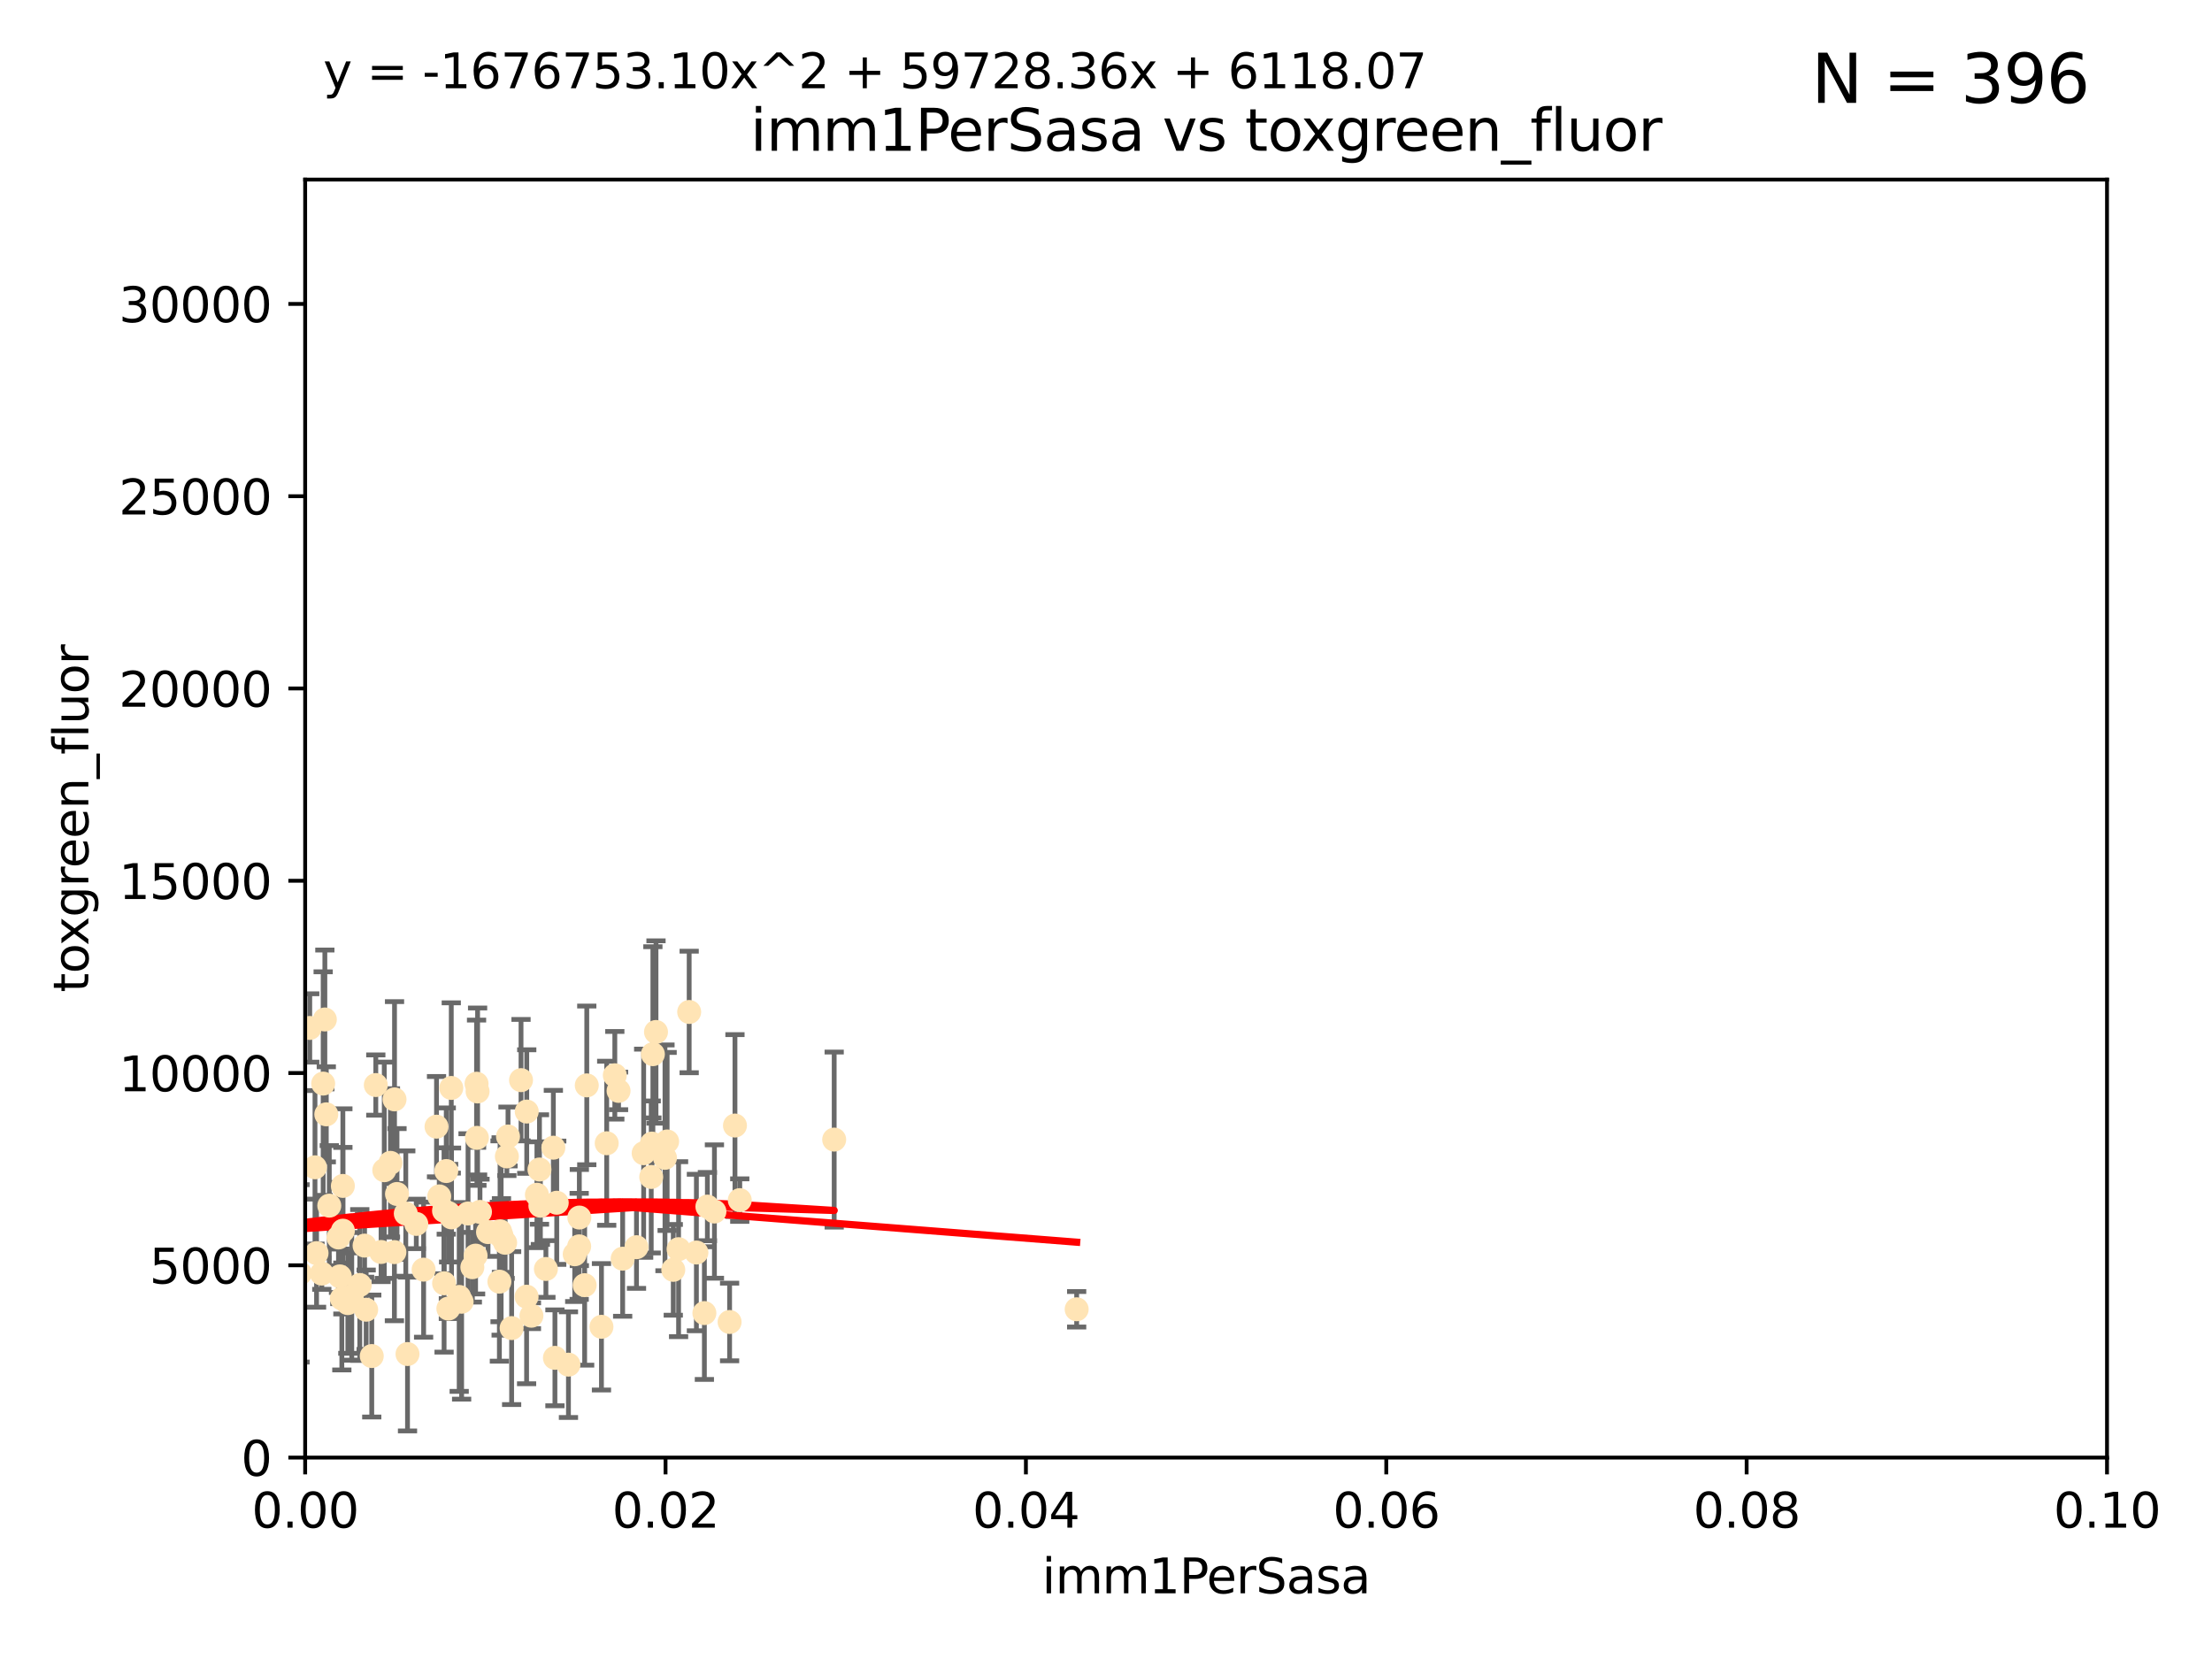 <?xml version="1.0" encoding="utf-8" standalone="no"?>
<!DOCTYPE svg PUBLIC "-//W3C//DTD SVG 1.1//EN"
  "http://www.w3.org/Graphics/SVG/1.1/DTD/svg11.dtd">
<svg xmlns:xlink="http://www.w3.org/1999/xlink" width="460.8pt" height="345.6pt" viewBox="0 0 460.8 345.6" xmlns="http://www.w3.org/2000/svg" version="1.1">
 <defs>
  <style type="text/css">*{stroke-linejoin: round; stroke-linecap: butt}</style>
 </defs>
 <g id="figure_1">
  <g id="patch_1">
   <path d="M 0 345.6 
L 460.8 345.6 
L 460.8 0 
L 0 0 
z
" style="fill: #ffffff"/>
  </g>
  <g id="axes_1">
   <g id="patch_2">
    <path d="M 63.571 303.64 
L 438.93 303.64 
L 438.93 37.411 
L 63.571 37.411 
z
" style="fill: #ffffff"/>
   </g>
   <g id="PathCollection_1">
    <defs>
     <path id="m10d6a314b0" d="M 0 1.118 
C 0.297 1.118 0.581 1 0.791 0.791 
C 1 0.581 1.118 0.297 1.118 0 
C 1.118 -0.297 1 -0.581 0.791 -0.791 
C 0.581 -1 0.297 -1.118 0 -1.118 
C -0.297 -1.118 -0.581 -1 -0.791 -0.791 
C -1 -0.581 -1.118 -0.297 -1.118 0 
C -1.118 0.297 -1 0.581 -0.791 0.791 
C -0.581 1 -0.297 1.118 0 1.118 
z
" style="stroke: #ffe4b5"/>
    </defs>
    <g clip-path="url(#p44a8f403ac)">
     <use xlink:href="#m10d6a314b0" x="44.142" y="250.586" style="fill: #ffe4b5; stroke: #ffe4b5"/>
     <use xlink:href="#m10d6a314b0" x="64.527" y="214.142" style="fill: #ffe4b5; stroke: #ffe4b5"/>
     <use xlink:href="#m10d6a314b0" x="78.287" y="226.035" style="fill: #ffe4b5; stroke: #ffe4b5"/>
     <use xlink:href="#m10d6a314b0" x="67.973" y="232.138" style="fill: #ffe4b5; stroke: #ffe4b5"/>
     <use xlink:href="#m10d6a314b0" x="67.673" y="212.376" style="fill: #ffe4b5; stroke: #ffe4b5"/>
     <use xlink:href="#m10d6a314b0" x="82.187" y="229.021" style="fill: #ffe4b5; stroke: #ffe4b5"/>
     <use xlink:href="#m10d6a314b0" x="93.455" y="252.72" style="fill: #ffe4b5; stroke: #ffe4b5"/>
     <use xlink:href="#m10d6a314b0" x="99.491" y="227.372" style="fill: #ffe4b5; stroke: #ffe4b5"/>
     <use xlink:href="#m10d6a314b0" x="62.506" y="265.266" style="fill: #ffe4b5; stroke: #ffe4b5"/>
     <use xlink:href="#m10d6a314b0" x="72.462" y="271.461" style="fill: #ffe4b5; stroke: #ffe4b5"/>
     <use xlink:href="#m10d6a314b0" x="97.503" y="252.794" style="fill: #ffe4b5; stroke: #ffe4b5"/>
     <use xlink:href="#m10d6a314b0" x="111.849" y="248.887" style="fill: #ffe4b5; stroke: #ffe4b5"/>
     <use xlink:href="#m10d6a314b0" x="71.431" y="256.373" style="fill: #ffe4b5; stroke: #ffe4b5"/>
     <use xlink:href="#m10d6a314b0" x="44.252" y="258.395" style="fill: #ffe4b5; stroke: #ffe4b5"/>
     <use xlink:href="#m10d6a314b0" x="52.216" y="252.225" style="fill: #ffe4b5; stroke: #ffe4b5"/>
     <use xlink:href="#m10d6a314b0" x="60.04" y="264.067" style="fill: #ffe4b5; stroke: #ffe4b5"/>
     <use xlink:href="#m10d6a314b0" x="90.936" y="234.705" style="fill: #ffe4b5; stroke: #ffe4b5"/>
     <use xlink:href="#m10d6a314b0" x="84.532" y="252.808" style="fill: #ffe4b5; stroke: #ffe4b5"/>
     <use xlink:href="#m10d6a314b0" x="48.482" y="264.016" style="fill: #ffe4b5; stroke: #ffe4b5"/>
     <use xlink:href="#m10d6a314b0" x="94.008" y="226.641" style="fill: #ffe4b5; stroke: #ffe4b5"/>
     <use xlink:href="#m10d6a314b0" x="71.427" y="247.05" style="fill: #ffe4b5; stroke: #ffe4b5"/>
     <use xlink:href="#m10d6a314b0" x="52.509" y="243.688" style="fill: #ffe4b5; stroke: #ffe4b5"/>
     <use xlink:href="#m10d6a314b0" x="51.527" y="266.633" style="fill: #ffe4b5; stroke: #ffe4b5"/>
     <use xlink:href="#m10d6a314b0" x="84.892" y="282.072" style="fill: #ffe4b5; stroke: #ffe4b5"/>
     <use xlink:href="#m10d6a314b0" x="71.21" y="270.502" style="fill: #ffe4b5; stroke: #ffe4b5"/>
     <use xlink:href="#m10d6a314b0" x="92.496" y="252.228" style="fill: #ffe4b5; stroke: #ffe4b5"/>
     <use xlink:href="#m10d6a314b0" x="48.644" y="248.704" style="fill: #ffe4b5; stroke: #ffe4b5"/>
     <use xlink:href="#m10d6a314b0" x="68.596" y="251.16" style="fill: #ffe4b5; stroke: #ffe4b5"/>
     <use xlink:href="#m10d6a314b0" x="80.052" y="243.781" style="fill: #ffe4b5; stroke: #ffe4b5"/>
     <use xlink:href="#m10d6a314b0" x="115.275" y="239.082" style="fill: #ffe4b5; stroke: #ffe4b5"/>
     <use xlink:href="#m10d6a314b0" x="104.172" y="256.503" style="fill: #ffe4b5; stroke: #ffe4b5"/>
     <use xlink:href="#m10d6a314b0" x="81.337" y="242.243" style="fill: #ffe4b5; stroke: #ffe4b5"/>
     <use xlink:href="#m10d6a314b0" x="86.721" y="254.966" style="fill: #ffe4b5; stroke: #ffe4b5"/>
     <use xlink:href="#m10d6a314b0" x="67.038" y="265.312" style="fill: #ffe4b5; stroke: #ffe4b5"/>
     <use xlink:href="#m10d6a314b0" x="105.827" y="236.753" style="fill: #ffe4b5; stroke: #ffe4b5"/>
     <use xlink:href="#m10d6a314b0" x="82.702" y="248.729" style="fill: #ffe4b5; stroke: #ffe4b5"/>
     <use xlink:href="#m10d6a314b0" x="54.243" y="264.724" style="fill: #ffe4b5; stroke: #ffe4b5"/>
     <use xlink:href="#m10d6a314b0" x="93.405" y="272.601" style="fill: #ffe4b5; stroke: #ffe4b5"/>
     <use xlink:href="#m10d6a314b0" x="60.187" y="238.266" style="fill: #ffe4b5; stroke: #ffe4b5"/>
     <use xlink:href="#m10d6a314b0" x="77.443" y="282.488" style="fill: #ffe4b5; stroke: #ffe4b5"/>
     <use xlink:href="#m10d6a314b0" x="101.664" y="256.667" style="fill: #ffe4b5; stroke: #ffe4b5"/>
     <use xlink:href="#m10d6a314b0" x="61.105" y="257.879" style="fill: #ffe4b5; stroke: #ffe4b5"/>
     <use xlink:href="#m10d6a314b0" x="128.077" y="224.002" style="fill: #ffe4b5; stroke: #ffe4b5"/>
     <use xlink:href="#m10d6a314b0" x="106.582" y="276.665" style="fill: #ffe4b5; stroke: #ffe4b5"/>
     <use xlink:href="#m10d6a314b0" x="95.659" y="270.179" style="fill: #ffe4b5; stroke: #ffe4b5"/>
     <use xlink:href="#m10d6a314b0" x="70.515" y="257.79" style="fill: #ffe4b5; stroke: #ffe4b5"/>
     <use xlink:href="#m10d6a314b0" x="73.276" y="270.053" style="fill: #ffe4b5; stroke: #ffe4b5"/>
     <use xlink:href="#m10d6a314b0" x="65.618" y="243.169" style="fill: #ffe4b5; stroke: #ffe4b5"/>
     <use xlink:href="#m10d6a314b0" x="92.965" y="243.949" style="fill: #ffe4b5; stroke: #ffe4b5"/>
     <use xlink:href="#m10d6a314b0" x="125.296" y="276.396" style="fill: #ffe4b5; stroke: #ffe4b5"/>
     <use xlink:href="#m10d6a314b0" x="75.949" y="259.483" style="fill: #ffe4b5; stroke: #ffe4b5"/>
     <use xlink:href="#m10d6a314b0" x="129.712" y="262.208" style="fill: #ffe4b5; stroke: #ffe4b5"/>
     <use xlink:href="#m10d6a314b0" x="61.162" y="235.101" style="fill: #ffe4b5; stroke: #ffe4b5"/>
     <use xlink:href="#m10d6a314b0" x="67.322" y="225.731" style="fill: #ffe4b5; stroke: #ffe4b5"/>
     <use xlink:href="#m10d6a314b0" x="99.991" y="252.459" style="fill: #ffe4b5; stroke: #ffe4b5"/>
     <use xlink:href="#m10d6a314b0" x="74.95" y="267.687" style="fill: #ffe4b5; stroke: #ffe4b5"/>
     <use xlink:href="#m10d6a314b0" x="104.398" y="257.571" style="fill: #ffe4b5; stroke: #ffe4b5"/>
     <use xlink:href="#m10d6a314b0" x="138.977" y="237.786" style="fill: #ffe4b5; stroke: #ffe4b5"/>
     <use xlink:href="#m10d6a314b0" x="128.858" y="227.251" style="fill: #ffe4b5; stroke: #ffe4b5"/>
     <use xlink:href="#m10d6a314b0" x="99.275" y="225.755" style="fill: #ffe4b5; stroke: #ffe4b5"/>
     <use xlink:href="#m10d6a314b0" x="65.944" y="261.055" style="fill: #ffe4b5; stroke: #ffe4b5"/>
     <use xlink:href="#m10d6a314b0" x="136.008" y="219.606" style="fill: #ffe4b5; stroke: #ffe4b5"/>
     <use xlink:href="#m10d6a314b0" x="79.383" y="260.81" style="fill: #ffe4b5; stroke: #ffe4b5"/>
     <use xlink:href="#m10d6a314b0" x="76.28" y="272.838" style="fill: #ffe4b5; stroke: #ffe4b5"/>
     <use xlink:href="#m10d6a314b0" x="99.074" y="261.568" style="fill: #ffe4b5; stroke: #ffe4b5"/>
     <use xlink:href="#m10d6a314b0" x="70.795" y="265.895" style="fill: #ffe4b5; stroke: #ffe4b5"/>
     <use xlink:href="#m10d6a314b0" x="109.699" y="270.123" style="fill: #ffe4b5; stroke: #ffe4b5"/>
     <use xlink:href="#m10d6a314b0" x="112.383" y="243.629" style="fill: #ffe4b5; stroke: #ffe4b5"/>
     <use xlink:href="#m10d6a314b0" x="82.162" y="260.841" style="fill: #ffe4b5; stroke: #ffe4b5"/>
     <use xlink:href="#m10d6a314b0" x="115.602" y="282.862" style="fill: #ffe4b5; stroke: #ffe4b5"/>
     <use xlink:href="#m10d6a314b0" x="113.721" y="264.352" style="fill: #ffe4b5; stroke: #ffe4b5"/>
     <use xlink:href="#m10d6a314b0" x="120.653" y="259.638" style="fill: #ffe4b5; stroke: #ffe4b5"/>
     <use xlink:href="#m10d6a314b0" x="98.399" y="263.984" style="fill: #ffe4b5; stroke: #ffe4b5"/>
     <use xlink:href="#m10d6a314b0" x="88.246" y="264.491" style="fill: #ffe4b5; stroke: #ffe4b5"/>
     <use xlink:href="#m10d6a314b0" x="108.539" y="225.013" style="fill: #ffe4b5; stroke: #ffe4b5"/>
     <use xlink:href="#m10d6a314b0" x="121.793" y="267.724" style="fill: #ffe4b5; stroke: #ffe4b5"/>
     <use xlink:href="#m10d6a314b0" x="92.512" y="267.331" style="fill: #ffe4b5; stroke: #ffe4b5"/>
     <use xlink:href="#m10d6a314b0" x="126.388" y="238.16" style="fill: #ffe4b5; stroke: #ffe4b5"/>
     <use xlink:href="#m10d6a314b0" x="105.23" y="258.889" style="fill: #ffe4b5; stroke: #ffe4b5"/>
     <use xlink:href="#m10d6a314b0" x="96.164" y="271.174" style="fill: #ffe4b5; stroke: #ffe4b5"/>
     <use xlink:href="#m10d6a314b0" x="94.062" y="253.604" style="fill: #ffe4b5; stroke: #ffe4b5"/>
     <use xlink:href="#m10d6a314b0" x="119.725" y="261.286" style="fill: #ffe4b5; stroke: #ffe4b5"/>
     <use xlink:href="#m10d6a314b0" x="136.656" y="214.982" style="fill: #ffe4b5; stroke: #ffe4b5"/>
     <use xlink:href="#m10d6a314b0" x="122.236" y="226.106" style="fill: #ffe4b5; stroke: #ffe4b5"/>
     <use xlink:href="#m10d6a314b0" x="104.465" y="257.367" style="fill: #ffe4b5; stroke: #ffe4b5"/>
     <use xlink:href="#m10d6a314b0" x="148.828" y="252.382" style="fill: #ffe4b5; stroke: #ffe4b5"/>
     <use xlink:href="#m10d6a314b0" x="143.568" y="210.811" style="fill: #ffe4b5; stroke: #ffe4b5"/>
     <use xlink:href="#m10d6a314b0" x="120.687" y="253.638" style="fill: #ffe4b5; stroke: #ffe4b5"/>
     <use xlink:href="#m10d6a314b0" x="132.594" y="259.813" style="fill: #ffe4b5; stroke: #ffe4b5"/>
     <use xlink:href="#m10d6a314b0" x="115.978" y="250.551" style="fill: #ffe4b5; stroke: #ffe4b5"/>
     <use xlink:href="#m10d6a314b0" x="141.361" y="260.225" style="fill: #ffe4b5; stroke: #ffe4b5"/>
     <use xlink:href="#m10d6a314b0" x="105.59" y="240.904" style="fill: #ffe4b5; stroke: #ffe4b5"/>
     <use xlink:href="#m10d6a314b0" x="112.571" y="251.165" style="fill: #ffe4b5; stroke: #ffe4b5"/>
     <use xlink:href="#m10d6a314b0" x="99.35" y="237.036" style="fill: #ffe4b5; stroke: #ffe4b5"/>
     <use xlink:href="#m10d6a314b0" x="47.299" y="276" style="fill: #ffe4b5; stroke: #ffe4b5"/>
     <use xlink:href="#m10d6a314b0" x="146.736" y="273.541" style="fill: #ffe4b5; stroke: #ffe4b5"/>
     <use xlink:href="#m10d6a314b0" x="104.031" y="266.996" style="fill: #ffe4b5; stroke: #ffe4b5"/>
     <use xlink:href="#m10d6a314b0" x="140.255" y="264.53" style="fill: #ffe4b5; stroke: #ffe4b5"/>
     <use xlink:href="#m10d6a314b0" x="154.107" y="250.007" style="fill: #ffe4b5; stroke: #ffe4b5"/>
     <use xlink:href="#m10d6a314b0" x="145.074" y="260.923" style="fill: #ffe4b5; stroke: #ffe4b5"/>
     <use xlink:href="#m10d6a314b0" x="134.086" y="240.236" style="fill: #ffe4b5; stroke: #ffe4b5"/>
     <use xlink:href="#m10d6a314b0" x="109.731" y="231.557" style="fill: #ffe4b5; stroke: #ffe4b5"/>
     <use xlink:href="#m10d6a314b0" x="91.502" y="249.226" style="fill: #ffe4b5; stroke: #ffe4b5"/>
     <use xlink:href="#m10d6a314b0" x="135.802" y="238.233" style="fill: #ffe4b5; stroke: #ffe4b5"/>
     <use xlink:href="#m10d6a314b0" x="151.99" y="275.395" style="fill: #ffe4b5; stroke: #ffe4b5"/>
     <use xlink:href="#m10d6a314b0" x="147.362" y="251.355" style="fill: #ffe4b5; stroke: #ffe4b5"/>
     <use xlink:href="#m10d6a314b0" x="110.707" y="274.088" style="fill: #ffe4b5; stroke: #ffe4b5"/>
     <use xlink:href="#m10d6a314b0" x="135.661" y="245.186" style="fill: #ffe4b5; stroke: #ffe4b5"/>
     <use xlink:href="#m10d6a314b0" x="138.528" y="241.198" style="fill: #ffe4b5; stroke: #ffe4b5"/>
     <use xlink:href="#m10d6a314b0" x="153.106" y="234.47" style="fill: #ffe4b5; stroke: #ffe4b5"/>
     <use xlink:href="#m10d6a314b0" x="173.776" y="237.399" style="fill: #ffe4b5; stroke: #ffe4b5"/>
     <use xlink:href="#m10d6a314b0" x="118.419" y="284.28" style="fill: #ffe4b5; stroke: #ffe4b5"/>
     <use xlink:href="#m10d6a314b0" x="224.289" y="272.746" style="fill: #ffe4b5; stroke: #ffe4b5"/>
    </g>
   </g>
   <g id="matplotlib.axis_1">
    <g id="xtick_1">
     <g id="line2d_1">
      <defs>
       <path id="me0225f808f" d="M 0 0 
L 0 3.5 
" style="stroke: #000000; stroke-width: 0.8"/>
      </defs>
      <g>
       <use xlink:href="#me0225f808f" x="63.571" y="303.64" style="stroke: #000000; stroke-width: 0.8"/>
      </g>
     </g>
     <g id="text_1">
      <!-- 0.00 -->
      <g transform="translate(52.438 318.238)scale(0.1 -0.1)">
       <defs>
        <path id="DejaVuSans-30" d="M 2034 4250 
Q 1547 4250 1301 3770 
Q 1056 3291 1056 2328 
Q 1056 1369 1301 889 
Q 1547 409 2034 409 
Q 2525 409 2770 889 
Q 3016 1369 3016 2328 
Q 3016 3291 2770 3770 
Q 2525 4250 2034 4250 
z
M 2034 4750 
Q 2819 4750 3233 4129 
Q 3647 3509 3647 2328 
Q 3647 1150 3233 529 
Q 2819 -91 2034 -91 
Q 1250 -91 836 529 
Q 422 1150 422 2328 
Q 422 3509 836 4129 
Q 1250 4750 2034 4750 
z
" transform="scale(0.016)"/>
        <path id="DejaVuSans-2e" d="M 684 794 
L 1344 794 
L 1344 0 
L 684 0 
L 684 794 
z
" transform="scale(0.016)"/>
       </defs>
       <use xlink:href="#DejaVuSans-30"/>
       <use xlink:href="#DejaVuSans-2e" x="63.623"/>
       <use xlink:href="#DejaVuSans-30" x="95.41"/>
       <use xlink:href="#DejaVuSans-30" x="159.033"/>
      </g>
     </g>
    </g>
    <g id="xtick_2">
     <g id="line2d_2">
      <g>
       <use xlink:href="#me0225f808f" x="138.643" y="303.64" style="stroke: #000000; stroke-width: 0.8"/>
      </g>
     </g>
     <g id="text_2">
      <!-- 0.02 -->
      <g transform="translate(127.51 318.238)scale(0.1 -0.1)">
       <defs>
        <path id="DejaVuSans-32" d="M 1228 531 
L 3431 531 
L 3431 0 
L 469 0 
L 469 531 
Q 828 903 1448 1529 
Q 2069 2156 2228 2338 
Q 2531 2678 2651 2914 
Q 2772 3150 2772 3378 
Q 2772 3750 2511 3984 
Q 2250 4219 1831 4219 
Q 1534 4219 1204 4116 
Q 875 4013 500 3803 
L 500 4441 
Q 881 4594 1212 4672 
Q 1544 4750 1819 4750 
Q 2544 4750 2975 4387 
Q 3406 4025 3406 3419 
Q 3406 3131 3298 2873 
Q 3191 2616 2906 2266 
Q 2828 2175 2409 1742 
Q 1991 1309 1228 531 
z
" transform="scale(0.016)"/>
       </defs>
       <use xlink:href="#DejaVuSans-30"/>
       <use xlink:href="#DejaVuSans-2e" x="63.623"/>
       <use xlink:href="#DejaVuSans-30" x="95.41"/>
       <use xlink:href="#DejaVuSans-32" x="159.033"/>
      </g>
     </g>
    </g>
    <g id="xtick_3">
     <g id="line2d_3">
      <g>
       <use xlink:href="#me0225f808f" x="213.715" y="303.64" style="stroke: #000000; stroke-width: 0.8"/>
      </g>
     </g>
     <g id="text_3">
      <!-- 0.04 -->
      <g transform="translate(202.582 318.238)scale(0.1 -0.1)">
       <defs>
        <path id="DejaVuSans-34" d="M 2419 4116 
L 825 1625 
L 2419 1625 
L 2419 4116 
z
M 2253 4666 
L 3047 4666 
L 3047 1625 
L 3713 1625 
L 3713 1100 
L 3047 1100 
L 3047 0 
L 2419 0 
L 2419 1100 
L 313 1100 
L 313 1709 
L 2253 4666 
z
" transform="scale(0.016)"/>
       </defs>
       <use xlink:href="#DejaVuSans-30"/>
       <use xlink:href="#DejaVuSans-2e" x="63.623"/>
       <use xlink:href="#DejaVuSans-30" x="95.41"/>
       <use xlink:href="#DejaVuSans-34" x="159.033"/>
      </g>
     </g>
    </g>
    <g id="xtick_4">
     <g id="line2d_4">
      <g>
       <use xlink:href="#me0225f808f" x="288.786" y="303.64" style="stroke: #000000; stroke-width: 0.8"/>
      </g>
     </g>
     <g id="text_4">
      <!-- 0.06 -->
      <g transform="translate(277.654 318.238)scale(0.1 -0.1)">
       <defs>
        <path id="DejaVuSans-36" d="M 2113 2584 
Q 1688 2584 1439 2293 
Q 1191 2003 1191 1497 
Q 1191 994 1439 701 
Q 1688 409 2113 409 
Q 2538 409 2786 701 
Q 3034 994 3034 1497 
Q 3034 2003 2786 2293 
Q 2538 2584 2113 2584 
z
M 3366 4563 
L 3366 3988 
Q 3128 4100 2886 4159 
Q 2644 4219 2406 4219 
Q 1781 4219 1451 3797 
Q 1122 3375 1075 2522 
Q 1259 2794 1537 2939 
Q 1816 3084 2150 3084 
Q 2853 3084 3261 2657 
Q 3669 2231 3669 1497 
Q 3669 778 3244 343 
Q 2819 -91 2113 -91 
Q 1303 -91 875 529 
Q 447 1150 447 2328 
Q 447 3434 972 4092 
Q 1497 4750 2381 4750 
Q 2619 4750 2861 4703 
Q 3103 4656 3366 4563 
z
" transform="scale(0.016)"/>
       </defs>
       <use xlink:href="#DejaVuSans-30"/>
       <use xlink:href="#DejaVuSans-2e" x="63.623"/>
       <use xlink:href="#DejaVuSans-30" x="95.41"/>
       <use xlink:href="#DejaVuSans-36" x="159.033"/>
      </g>
     </g>
    </g>
    <g id="xtick_5">
     <g id="line2d_5">
      <g>
       <use xlink:href="#me0225f808f" x="363.858" y="303.64" style="stroke: #000000; stroke-width: 0.8"/>
      </g>
     </g>
     <g id="text_5">
      <!-- 0.08 -->
      <g transform="translate(352.725 318.238)scale(0.1 -0.1)">
       <defs>
        <path id="DejaVuSans-38" d="M 2034 2216 
Q 1584 2216 1326 1975 
Q 1069 1734 1069 1313 
Q 1069 891 1326 650 
Q 1584 409 2034 409 
Q 2484 409 2743 651 
Q 3003 894 3003 1313 
Q 3003 1734 2745 1975 
Q 2488 2216 2034 2216 
z
M 1403 2484 
Q 997 2584 770 2862 
Q 544 3141 544 3541 
Q 544 4100 942 4425 
Q 1341 4750 2034 4750 
Q 2731 4750 3128 4425 
Q 3525 4100 3525 3541 
Q 3525 3141 3298 2862 
Q 3072 2584 2669 2484 
Q 3125 2378 3379 2068 
Q 3634 1759 3634 1313 
Q 3634 634 3220 271 
Q 2806 -91 2034 -91 
Q 1263 -91 848 271 
Q 434 634 434 1313 
Q 434 1759 690 2068 
Q 947 2378 1403 2484 
z
M 1172 3481 
Q 1172 3119 1398 2916 
Q 1625 2713 2034 2713 
Q 2441 2713 2670 2916 
Q 2900 3119 2900 3481 
Q 2900 3844 2670 4047 
Q 2441 4250 2034 4250 
Q 1625 4250 1398 4047 
Q 1172 3844 1172 3481 
z
" transform="scale(0.016)"/>
       </defs>
       <use xlink:href="#DejaVuSans-30"/>
       <use xlink:href="#DejaVuSans-2e" x="63.623"/>
       <use xlink:href="#DejaVuSans-30" x="95.41"/>
       <use xlink:href="#DejaVuSans-38" x="159.033"/>
      </g>
     </g>
    </g>
    <g id="xtick_6">
     <g id="line2d_6">
      <g>
       <use xlink:href="#me0225f808f" x="438.93" y="303.64" style="stroke: #000000; stroke-width: 0.8"/>
      </g>
     </g>
     <g id="text_6">
      <!-- 0.10 -->
      <g transform="translate(427.797 318.238)scale(0.1 -0.1)">
       <defs>
        <path id="DejaVuSans-31" d="M 794 531 
L 1825 531 
L 1825 4091 
L 703 3866 
L 703 4441 
L 1819 4666 
L 2450 4666 
L 2450 531 
L 3481 531 
L 3481 0 
L 794 0 
L 794 531 
z
" transform="scale(0.016)"/>
       </defs>
       <use xlink:href="#DejaVuSans-30"/>
       <use xlink:href="#DejaVuSans-2e" x="63.623"/>
       <use xlink:href="#DejaVuSans-31" x="95.41"/>
       <use xlink:href="#DejaVuSans-30" x="159.033"/>
      </g>
     </g>
    </g>
    <g id="text_7">
     <!-- imm1PerSasa -->
     <g transform="translate(217.067 331.917)scale(0.1 -0.1)">
      <defs>
       <path id="DejaVuSans-69" d="M 603 3500 
L 1178 3500 
L 1178 0 
L 603 0 
L 603 3500 
z
M 603 4863 
L 1178 4863 
L 1178 4134 
L 603 4134 
L 603 4863 
z
" transform="scale(0.016)"/>
       <path id="DejaVuSans-6d" d="M 3328 2828 
Q 3544 3216 3844 3400 
Q 4144 3584 4550 3584 
Q 5097 3584 5394 3201 
Q 5691 2819 5691 2113 
L 5691 0 
L 5113 0 
L 5113 2094 
Q 5113 2597 4934 2840 
Q 4756 3084 4391 3084 
Q 3944 3084 3684 2787 
Q 3425 2491 3425 1978 
L 3425 0 
L 2847 0 
L 2847 2094 
Q 2847 2600 2669 2842 
Q 2491 3084 2119 3084 
Q 1678 3084 1418 2786 
Q 1159 2488 1159 1978 
L 1159 0 
L 581 0 
L 581 3500 
L 1159 3500 
L 1159 2956 
Q 1356 3278 1631 3431 
Q 1906 3584 2284 3584 
Q 2666 3584 2933 3390 
Q 3200 3197 3328 2828 
z
" transform="scale(0.016)"/>
       <path id="DejaVuSans-50" d="M 1259 4147 
L 1259 2394 
L 2053 2394 
Q 2494 2394 2734 2622 
Q 2975 2850 2975 3272 
Q 2975 3691 2734 3919 
Q 2494 4147 2053 4147 
L 1259 4147 
z
M 628 4666 
L 2053 4666 
Q 2838 4666 3239 4311 
Q 3641 3956 3641 3272 
Q 3641 2581 3239 2228 
Q 2838 1875 2053 1875 
L 1259 1875 
L 1259 0 
L 628 0 
L 628 4666 
z
" transform="scale(0.016)"/>
       <path id="DejaVuSans-65" d="M 3597 1894 
L 3597 1613 
L 953 1613 
Q 991 1019 1311 708 
Q 1631 397 2203 397 
Q 2534 397 2845 478 
Q 3156 559 3463 722 
L 3463 178 
Q 3153 47 2828 -22 
Q 2503 -91 2169 -91 
Q 1331 -91 842 396 
Q 353 884 353 1716 
Q 353 2575 817 3079 
Q 1281 3584 2069 3584 
Q 2775 3584 3186 3129 
Q 3597 2675 3597 1894 
z
M 3022 2063 
Q 3016 2534 2758 2815 
Q 2500 3097 2075 3097 
Q 1594 3097 1305 2825 
Q 1016 2553 972 2059 
L 3022 2063 
z
" transform="scale(0.016)"/>
       <path id="DejaVuSans-72" d="M 2631 2963 
Q 2534 3019 2420 3045 
Q 2306 3072 2169 3072 
Q 1681 3072 1420 2755 
Q 1159 2438 1159 1844 
L 1159 0 
L 581 0 
L 581 3500 
L 1159 3500 
L 1159 2956 
Q 1341 3275 1631 3429 
Q 1922 3584 2338 3584 
Q 2397 3584 2469 3576 
Q 2541 3569 2628 3553 
L 2631 2963 
z
" transform="scale(0.016)"/>
       <path id="DejaVuSans-53" d="M 3425 4513 
L 3425 3897 
Q 3066 4069 2747 4153 
Q 2428 4238 2131 4238 
Q 1616 4238 1336 4038 
Q 1056 3838 1056 3469 
Q 1056 3159 1242 3001 
Q 1428 2844 1947 2747 
L 2328 2669 
Q 3034 2534 3370 2195 
Q 3706 1856 3706 1288 
Q 3706 609 3251 259 
Q 2797 -91 1919 -91 
Q 1588 -91 1214 -16 
Q 841 59 441 206 
L 441 856 
Q 825 641 1194 531 
Q 1563 422 1919 422 
Q 2459 422 2753 634 
Q 3047 847 3047 1241 
Q 3047 1584 2836 1778 
Q 2625 1972 2144 2069 
L 1759 2144 
Q 1053 2284 737 2584 
Q 422 2884 422 3419 
Q 422 4038 858 4394 
Q 1294 4750 2059 4750 
Q 2388 4750 2728 4690 
Q 3069 4631 3425 4513 
z
" transform="scale(0.016)"/>
       <path id="DejaVuSans-61" d="M 2194 1759 
Q 1497 1759 1228 1600 
Q 959 1441 959 1056 
Q 959 750 1161 570 
Q 1363 391 1709 391 
Q 2188 391 2477 730 
Q 2766 1069 2766 1631 
L 2766 1759 
L 2194 1759 
z
M 3341 1997 
L 3341 0 
L 2766 0 
L 2766 531 
Q 2569 213 2275 61 
Q 1981 -91 1556 -91 
Q 1019 -91 701 211 
Q 384 513 384 1019 
Q 384 1609 779 1909 
Q 1175 2209 1959 2209 
L 2766 2209 
L 2766 2266 
Q 2766 2663 2505 2880 
Q 2244 3097 1772 3097 
Q 1472 3097 1187 3025 
Q 903 2953 641 2809 
L 641 3341 
Q 956 3463 1253 3523 
Q 1550 3584 1831 3584 
Q 2591 3584 2966 3190 
Q 3341 2797 3341 1997 
z
" transform="scale(0.016)"/>
       <path id="DejaVuSans-73" d="M 2834 3397 
L 2834 2853 
Q 2591 2978 2328 3040 
Q 2066 3103 1784 3103 
Q 1356 3103 1142 2972 
Q 928 2841 928 2578 
Q 928 2378 1081 2264 
Q 1234 2150 1697 2047 
L 1894 2003 
Q 2506 1872 2764 1633 
Q 3022 1394 3022 966 
Q 3022 478 2636 193 
Q 2250 -91 1575 -91 
Q 1294 -91 989 -36 
Q 684 19 347 128 
L 347 722 
Q 666 556 975 473 
Q 1284 391 1588 391 
Q 1994 391 2212 530 
Q 2431 669 2431 922 
Q 2431 1156 2273 1281 
Q 2116 1406 1581 1522 
L 1381 1569 
Q 847 1681 609 1914 
Q 372 2147 372 2553 
Q 372 3047 722 3315 
Q 1072 3584 1716 3584 
Q 2034 3584 2315 3537 
Q 2597 3491 2834 3397 
z
" transform="scale(0.016)"/>
      </defs>
      <use xlink:href="#DejaVuSans-69"/>
      <use xlink:href="#DejaVuSans-6d" x="27.783"/>
      <use xlink:href="#DejaVuSans-6d" x="125.195"/>
      <use xlink:href="#DejaVuSans-31" x="222.607"/>
      <use xlink:href="#DejaVuSans-50" x="286.23"/>
      <use xlink:href="#DejaVuSans-65" x="342.908"/>
      <use xlink:href="#DejaVuSans-72" x="404.432"/>
      <use xlink:href="#DejaVuSans-53" x="445.545"/>
      <use xlink:href="#DejaVuSans-61" x="509.021"/>
      <use xlink:href="#DejaVuSans-73" x="570.301"/>
      <use xlink:href="#DejaVuSans-61" x="622.4"/>
     </g>
    </g>
   </g>
   <g id="matplotlib.axis_2">
    <g id="ytick_1">
     <g id="line2d_7">
      <defs>
       <path id="m8f386560ad" d="M 0 0 
L -3.5 0 
" style="stroke: #000000; stroke-width: 0.8"/>
      </defs>
      <g>
       <use xlink:href="#m8f386560ad" x="63.571" y="303.64" style="stroke: #000000; stroke-width: 0.8"/>
      </g>
     </g>
     <g id="text_8">
      <!-- 0 -->
      <g transform="translate(50.209 307.439)scale(0.1 -0.1)">
       <use xlink:href="#DejaVuSans-30"/>
      </g>
     </g>
    </g>
    <g id="ytick_2">
     <g id="line2d_8">
      <g>
       <use xlink:href="#m8f386560ad" x="63.571" y="263.586" style="stroke: #000000; stroke-width: 0.8"/>
      </g>
     </g>
     <g id="text_9">
      <!-- 5000 -->
      <g transform="translate(31.121 267.385)scale(0.1 -0.1)">
       <defs>
        <path id="DejaVuSans-35" d="M 691 4666 
L 3169 4666 
L 3169 4134 
L 1269 4134 
L 1269 2991 
Q 1406 3038 1543 3061 
Q 1681 3084 1819 3084 
Q 2600 3084 3056 2656 
Q 3513 2228 3513 1497 
Q 3513 744 3044 326 
Q 2575 -91 1722 -91 
Q 1428 -91 1123 -41 
Q 819 9 494 109 
L 494 744 
Q 775 591 1075 516 
Q 1375 441 1709 441 
Q 2250 441 2565 725 
Q 2881 1009 2881 1497 
Q 2881 1984 2565 2268 
Q 2250 2553 1709 2553 
Q 1456 2553 1204 2497 
Q 953 2441 691 2322 
L 691 4666 
z
" transform="scale(0.016)"/>
       </defs>
       <use xlink:href="#DejaVuSans-35"/>
       <use xlink:href="#DejaVuSans-30" x="63.623"/>
       <use xlink:href="#DejaVuSans-30" x="127.246"/>
       <use xlink:href="#DejaVuSans-30" x="190.869"/>
      </g>
     </g>
    </g>
    <g id="ytick_3">
     <g id="line2d_9">
      <g>
       <use xlink:href="#m8f386560ad" x="63.571" y="223.532" style="stroke: #000000; stroke-width: 0.8"/>
      </g>
     </g>
     <g id="text_10">
      <!-- 10000 -->
      <g transform="translate(24.759 227.331)scale(0.1 -0.1)">
       <use xlink:href="#DejaVuSans-31"/>
       <use xlink:href="#DejaVuSans-30" x="63.623"/>
       <use xlink:href="#DejaVuSans-30" x="127.246"/>
       <use xlink:href="#DejaVuSans-30" x="190.869"/>
       <use xlink:href="#DejaVuSans-30" x="254.492"/>
      </g>
     </g>
    </g>
    <g id="ytick_4">
     <g id="line2d_10">
      <g>
       <use xlink:href="#m8f386560ad" x="63.571" y="183.478" style="stroke: #000000; stroke-width: 0.8"/>
      </g>
     </g>
     <g id="text_11">
      <!-- 15000 -->
      <g transform="translate(24.759 187.278)scale(0.1 -0.1)">
       <use xlink:href="#DejaVuSans-31"/>
       <use xlink:href="#DejaVuSans-35" x="63.623"/>
       <use xlink:href="#DejaVuSans-30" x="127.246"/>
       <use xlink:href="#DejaVuSans-30" x="190.869"/>
       <use xlink:href="#DejaVuSans-30" x="254.492"/>
      </g>
     </g>
    </g>
    <g id="ytick_5">
     <g id="line2d_11">
      <g>
       <use xlink:href="#m8f386560ad" x="63.571" y="143.424" style="stroke: #000000; stroke-width: 0.8"/>
      </g>
     </g>
     <g id="text_12">
      <!-- 20000 -->
      <g transform="translate(24.759 147.224)scale(0.1 -0.1)">
       <use xlink:href="#DejaVuSans-32"/>
       <use xlink:href="#DejaVuSans-30" x="63.623"/>
       <use xlink:href="#DejaVuSans-30" x="127.246"/>
       <use xlink:href="#DejaVuSans-30" x="190.869"/>
       <use xlink:href="#DejaVuSans-30" x="254.492"/>
      </g>
     </g>
    </g>
    <g id="ytick_6">
     <g id="line2d_12">
      <g>
       <use xlink:href="#m8f386560ad" x="63.571" y="103.371" style="stroke: #000000; stroke-width: 0.8"/>
      </g>
     </g>
     <g id="text_13">
      <!-- 25000 -->
      <g transform="translate(24.759 107.17)scale(0.1 -0.1)">
       <use xlink:href="#DejaVuSans-32"/>
       <use xlink:href="#DejaVuSans-35" x="63.623"/>
       <use xlink:href="#DejaVuSans-30" x="127.246"/>
       <use xlink:href="#DejaVuSans-30" x="190.869"/>
       <use xlink:href="#DejaVuSans-30" x="254.492"/>
      </g>
     </g>
    </g>
    <g id="ytick_7">
     <g id="line2d_13">
      <g>
       <use xlink:href="#m8f386560ad" x="63.571" y="63.317" style="stroke: #000000; stroke-width: 0.8"/>
      </g>
     </g>
     <g id="text_14">
      <!-- 30000 -->
      <g transform="translate(24.759 67.116)scale(0.1 -0.1)">
       <defs>
        <path id="DejaVuSans-33" d="M 2597 2516 
Q 3050 2419 3304 2112 
Q 3559 1806 3559 1356 
Q 3559 666 3084 287 
Q 2609 -91 1734 -91 
Q 1441 -91 1130 -33 
Q 819 25 488 141 
L 488 750 
Q 750 597 1062 519 
Q 1375 441 1716 441 
Q 2309 441 2620 675 
Q 2931 909 2931 1356 
Q 2931 1769 2642 2001 
Q 2353 2234 1838 2234 
L 1294 2234 
L 1294 2753 
L 1863 2753 
Q 2328 2753 2575 2939 
Q 2822 3125 2822 3475 
Q 2822 3834 2567 4026 
Q 2313 4219 1838 4219 
Q 1578 4219 1281 4162 
Q 984 4106 628 3988 
L 628 4550 
Q 988 4650 1302 4700 
Q 1616 4750 1894 4750 
Q 2613 4750 3031 4423 
Q 3450 4097 3450 3541 
Q 3450 3153 3228 2886 
Q 3006 2619 2597 2516 
z
" transform="scale(0.016)"/>
       </defs>
       <use xlink:href="#DejaVuSans-33"/>
       <use xlink:href="#DejaVuSans-30" x="63.623"/>
       <use xlink:href="#DejaVuSans-30" x="127.246"/>
       <use xlink:href="#DejaVuSans-30" x="190.869"/>
       <use xlink:href="#DejaVuSans-30" x="254.492"/>
      </g>
     </g>
    </g>
    <g id="text_15">
     <!-- toxgreen_fluor -->
     <g transform="translate(18.401 206.72)rotate(-90)scale(0.1 -0.1)">
      <defs>
       <path id="DejaVuSans-74" d="M 1172 4494 
L 1172 3500 
L 2356 3500 
L 2356 3053 
L 1172 3053 
L 1172 1153 
Q 1172 725 1289 603 
Q 1406 481 1766 481 
L 2356 481 
L 2356 0 
L 1766 0 
Q 1100 0 847 248 
Q 594 497 594 1153 
L 594 3053 
L 172 3053 
L 172 3500 
L 594 3500 
L 594 4494 
L 1172 4494 
z
" transform="scale(0.016)"/>
       <path id="DejaVuSans-6f" d="M 1959 3097 
Q 1497 3097 1228 2736 
Q 959 2375 959 1747 
Q 959 1119 1226 758 
Q 1494 397 1959 397 
Q 2419 397 2687 759 
Q 2956 1122 2956 1747 
Q 2956 2369 2687 2733 
Q 2419 3097 1959 3097 
z
M 1959 3584 
Q 2709 3584 3137 3096 
Q 3566 2609 3566 1747 
Q 3566 888 3137 398 
Q 2709 -91 1959 -91 
Q 1206 -91 779 398 
Q 353 888 353 1747 
Q 353 2609 779 3096 
Q 1206 3584 1959 3584 
z
" transform="scale(0.016)"/>
       <path id="DejaVuSans-78" d="M 3513 3500 
L 2247 1797 
L 3578 0 
L 2900 0 
L 1881 1375 
L 863 0 
L 184 0 
L 1544 1831 
L 300 3500 
L 978 3500 
L 1906 2253 
L 2834 3500 
L 3513 3500 
z
" transform="scale(0.016)"/>
       <path id="DejaVuSans-67" d="M 2906 1791 
Q 2906 2416 2648 2759 
Q 2391 3103 1925 3103 
Q 1463 3103 1205 2759 
Q 947 2416 947 1791 
Q 947 1169 1205 825 
Q 1463 481 1925 481 
Q 2391 481 2648 825 
Q 2906 1169 2906 1791 
z
M 3481 434 
Q 3481 -459 3084 -895 
Q 2688 -1331 1869 -1331 
Q 1566 -1331 1297 -1286 
Q 1028 -1241 775 -1147 
L 775 -588 
Q 1028 -725 1275 -790 
Q 1522 -856 1778 -856 
Q 2344 -856 2625 -561 
Q 2906 -266 2906 331 
L 2906 616 
Q 2728 306 2450 153 
Q 2172 0 1784 0 
Q 1141 0 747 490 
Q 353 981 353 1791 
Q 353 2603 747 3093 
Q 1141 3584 1784 3584 
Q 2172 3584 2450 3431 
Q 2728 3278 2906 2969 
L 2906 3500 
L 3481 3500 
L 3481 434 
z
" transform="scale(0.016)"/>
       <path id="DejaVuSans-6e" d="M 3513 2113 
L 3513 0 
L 2938 0 
L 2938 2094 
Q 2938 2591 2744 2837 
Q 2550 3084 2163 3084 
Q 1697 3084 1428 2787 
Q 1159 2491 1159 1978 
L 1159 0 
L 581 0 
L 581 3500 
L 1159 3500 
L 1159 2956 
Q 1366 3272 1645 3428 
Q 1925 3584 2291 3584 
Q 2894 3584 3203 3211 
Q 3513 2838 3513 2113 
z
" transform="scale(0.016)"/>
       <path id="DejaVuSans-5f" d="M 3263 -1063 
L 3263 -1509 
L -63 -1509 
L -63 -1063 
L 3263 -1063 
z
" transform="scale(0.016)"/>
       <path id="DejaVuSans-66" d="M 2375 4863 
L 2375 4384 
L 1825 4384 
Q 1516 4384 1395 4259 
Q 1275 4134 1275 3809 
L 1275 3500 
L 2222 3500 
L 2222 3053 
L 1275 3053 
L 1275 0 
L 697 0 
L 697 3053 
L 147 3053 
L 147 3500 
L 697 3500 
L 697 3744 
Q 697 4328 969 4595 
Q 1241 4863 1831 4863 
L 2375 4863 
z
" transform="scale(0.016)"/>
       <path id="DejaVuSans-6c" d="M 603 4863 
L 1178 4863 
L 1178 0 
L 603 0 
L 603 4863 
z
" transform="scale(0.016)"/>
       <path id="DejaVuSans-75" d="M 544 1381 
L 544 3500 
L 1119 3500 
L 1119 1403 
Q 1119 906 1312 657 
Q 1506 409 1894 409 
Q 2359 409 2629 706 
Q 2900 1003 2900 1516 
L 2900 3500 
L 3475 3500 
L 3475 0 
L 2900 0 
L 2900 538 
Q 2691 219 2414 64 
Q 2138 -91 1772 -91 
Q 1169 -91 856 284 
Q 544 659 544 1381 
z
M 1991 3584 
L 1991 3584 
z
" transform="scale(0.016)"/>
      </defs>
      <use xlink:href="#DejaVuSans-74"/>
      <use xlink:href="#DejaVuSans-6f" x="39.209"/>
      <use xlink:href="#DejaVuSans-78" x="97.266"/>
      <use xlink:href="#DejaVuSans-67" x="156.445"/>
      <use xlink:href="#DejaVuSans-72" x="219.922"/>
      <use xlink:href="#DejaVuSans-65" x="258.785"/>
      <use xlink:href="#DejaVuSans-65" x="320.309"/>
      <use xlink:href="#DejaVuSans-6e" x="381.832"/>
      <use xlink:href="#DejaVuSans-5f" x="445.211"/>
      <use xlink:href="#DejaVuSans-66" x="495.211"/>
      <use xlink:href="#DejaVuSans-6c" x="530.416"/>
      <use xlink:href="#DejaVuSans-75" x="558.199"/>
      <use xlink:href="#DejaVuSans-6f" x="621.578"/>
      <use xlink:href="#DejaVuSans-72" x="682.76"/>
     </g>
    </g>
   </g>
   <g id="LineCollection_1">
    <path d="M 44.142 259.493 
L 44.142 241.679 
" clip-path="url(#p44a8f403ac)" style="fill: none; stroke: #696969"/>
    <path d="M 64.527 221.265 
L 64.527 207.019 
" clip-path="url(#p44a8f403ac)" style="fill: none; stroke: #696969"/>
    <path d="M 78.287 232.311 
L 78.287 219.76 
" clip-path="url(#p44a8f403ac)" style="fill: none; stroke: #696969"/>
    <path d="M 67.973 242.041 
L 67.973 222.234 
" clip-path="url(#p44a8f403ac)" style="fill: none; stroke: #696969"/>
    <path d="M 67.673 226.84 
L 67.673 197.912 
" clip-path="url(#p44a8f403ac)" style="fill: none; stroke: #696969"/>
    <path d="M 82.187 249.381 
L 82.187 208.66 
" clip-path="url(#p44a8f403ac)" style="fill: none; stroke: #696969"/>
    <path d="M 93.455 262.896 
L 93.455 242.544 
" clip-path="url(#p44a8f403ac)" style="fill: none; stroke: #696969"/>
    <path d="M 99.491 244.762 
L 99.491 209.983 
" clip-path="url(#p44a8f403ac)" style="fill: none; stroke: #696969"/>
    <path d="M 62.506 283.743 
L 62.506 246.789 
" clip-path="url(#p44a8f403ac)" style="fill: none; stroke: #696969"/>
    <path d="M 72.462 281.916 
L 72.462 261.006 
" clip-path="url(#p44a8f403ac)" style="fill: none; stroke: #696969"/>
    <path d="M 97.503 269.413 
L 97.503 236.176 
" clip-path="url(#p44a8f403ac)" style="fill: none; stroke: #696969"/>
    <path d="M 111.849 259.908 
L 111.849 237.866 
" clip-path="url(#p44a8f403ac)" style="fill: none; stroke: #696969"/>
    <path d="M 71.431 273.718 
L 71.431 239.028 
" clip-path="url(#p44a8f403ac)" style="fill: none; stroke: #696969"/>
    <path d="M 44.252 271.994 
L 44.252 244.796 
" clip-path="url(#p44a8f403ac)" style="fill: none; stroke: #696969"/>
    <path d="M 52.216 264.341 
L 52.216 240.11 
" clip-path="url(#p44a8f403ac)" style="fill: none; stroke: #696969"/>
    <path d="M 60.04 285.293 
L 60.04 242.842 
" clip-path="url(#p44a8f403ac)" style="fill: none; stroke: #696969"/>
    <path d="M 90.936 245.154 
L 90.936 224.257 
" clip-path="url(#p44a8f403ac)" style="fill: none; stroke: #696969"/>
    <path d="M 84.532 265.864 
L 84.532 239.753 
" clip-path="url(#p44a8f403ac)" style="fill: none; stroke: #696969"/>
    <path d="M 48.482 277.846 
L 48.482 250.185 
" clip-path="url(#p44a8f403ac)" style="fill: none; stroke: #696969"/>
    <path d="M 94.008 244.374 
L 94.008 208.907 
" clip-path="url(#p44a8f403ac)" style="fill: none; stroke: #696969"/>
    <path d="M 71.427 263.112 
L 71.427 230.987 
" clip-path="url(#p44a8f403ac)" style="fill: none; stroke: #696969"/>
    <path d="M 52.509 265.591 
L 52.509 221.786 
" clip-path="url(#p44a8f403ac)" style="fill: none; stroke: #696969"/>
    <path d="M 51.527 270.554 
L 51.527 262.713 
" clip-path="url(#p44a8f403ac)" style="fill: none; stroke: #696969"/>
    <path d="M 84.892 298.088 
L 84.892 266.055 
" clip-path="url(#p44a8f403ac)" style="fill: none; stroke: #696969"/>
    <path d="M 71.21 285.38 
L 71.21 255.625 
" clip-path="url(#p44a8f403ac)" style="fill: none; stroke: #696969"/>
    <path d="M 92.496 265.341 
L 92.496 239.114 
" clip-path="url(#p44a8f403ac)" style="fill: none; stroke: #696969"/>
    <path d="M 48.644 259.193 
L 48.644 238.215 
" clip-path="url(#p44a8f403ac)" style="fill: none; stroke: #696969"/>
    <path d="M 68.596 263.666 
L 68.596 238.653 
" clip-path="url(#p44a8f403ac)" style="fill: none; stroke: #696969"/>
    <path d="M 80.052 266.304 
L 80.052 221.259 
" clip-path="url(#p44a8f403ac)" style="fill: none; stroke: #696969"/>
    <path d="M 115.275 251.021 
L 115.275 227.143 
" clip-path="url(#p44a8f403ac)" style="fill: none; stroke: #696969"/>
    <path d="M 104.172 275.337 
L 104.172 237.668 
" clip-path="url(#p44a8f403ac)" style="fill: none; stroke: #696969"/>
    <path d="M 81.337 257.69 
L 81.337 226.796 
" clip-path="url(#p44a8f403ac)" style="fill: none; stroke: #696969"/>
    <path d="M 86.721 260.122 
L 86.721 249.81 
" clip-path="url(#p44a8f403ac)" style="fill: none; stroke: #696969"/>
    <path d="M 67.038 268.591 
L 67.038 262.032 
" clip-path="url(#p44a8f403ac)" style="fill: none; stroke: #696969"/>
    <path d="M 105.827 242.892 
L 105.827 230.614 
" clip-path="url(#p44a8f403ac)" style="fill: none; stroke: #696969"/>
    <path d="M 82.702 262.352 
L 82.702 235.107 
" clip-path="url(#p44a8f403ac)" style="fill: none; stroke: #696969"/>
    <path d="M 54.243 282.739 
L 54.243 246.71 
" clip-path="url(#p44a8f403ac)" style="fill: none; stroke: #696969"/>
    <path d="M 93.405 274.678 
L 93.405 270.524 
" clip-path="url(#p44a8f403ac)" style="fill: none; stroke: #696969"/>
    <path d="M 60.187 260.348 
L 60.187 216.185 
" clip-path="url(#p44a8f403ac)" style="fill: none; stroke: #696969"/>
    <path d="M 77.443 295.191 
L 77.443 269.784 
" clip-path="url(#p44a8f403ac)" style="fill: none; stroke: #696969"/>
    <path d="M 101.664 261.732 
L 101.664 251.601 
" clip-path="url(#p44a8f403ac)" style="fill: none; stroke: #696969"/>
    <path d="M 61.105 272.956 
L 61.105 242.803 
" clip-path="url(#p44a8f403ac)" style="fill: none; stroke: #696969"/>
    <path d="M 128.077 233.127 
L 128.077 214.877 
" clip-path="url(#p44a8f403ac)" style="fill: none; stroke: #696969"/>
    <path d="M 106.582 292.594 
L 106.582 260.736 
" clip-path="url(#p44a8f403ac)" style="fill: none; stroke: #696969"/>
    <path d="M 95.659 289.85 
L 95.659 250.508 
" clip-path="url(#p44a8f403ac)" style="fill: none; stroke: #696969"/>
    <path d="M 70.515 269.245 
L 70.515 246.334 
" clip-path="url(#p44a8f403ac)" style="fill: none; stroke: #696969"/>
    <path d="M 73.276 283.35 
L 73.276 256.756 
" clip-path="url(#p44a8f403ac)" style="fill: none; stroke: #696969"/>
    <path d="M 65.618 259.153 
L 65.618 227.185 
" clip-path="url(#p44a8f403ac)" style="fill: none; stroke: #696969"/>
    <path d="M 92.965 257.101 
L 92.965 230.797 
" clip-path="url(#p44a8f403ac)" style="fill: none; stroke: #696969"/>
    <path d="M 125.296 289.561 
L 125.296 263.231 
" clip-path="url(#p44a8f403ac)" style="fill: none; stroke: #696969"/>
    <path d="M 75.949 266.058 
L 75.949 252.908 
" clip-path="url(#p44a8f403ac)" style="fill: none; stroke: #696969"/>
    <path d="M 129.712 274.202 
L 129.712 250.214 
" clip-path="url(#p44a8f403ac)" style="fill: none; stroke: #696969"/>
    <path d="M 61.162 242.371 
L 61.162 227.831 
" clip-path="url(#p44a8f403ac)" style="fill: none; stroke: #696969"/>
    <path d="M 67.322 249.016 
L 67.322 202.446 
" clip-path="url(#p44a8f403ac)" style="fill: none; stroke: #696969"/>
    <path d="M 99.991 259.277 
L 99.991 245.64 
" clip-path="url(#p44a8f403ac)" style="fill: none; stroke: #696969"/>
    <path d="M 74.95 283.407 
L 74.95 251.968 
" clip-path="url(#p44a8f403ac)" style="fill: none; stroke: #696969"/>
    <path d="M 104.398 278.13 
L 104.398 237.012 
" clip-path="url(#p44a8f403ac)" style="fill: none; stroke: #696969"/>
    <path d="M 138.977 256.328 
L 138.977 219.243 
" clip-path="url(#p44a8f403ac)" style="fill: none; stroke: #696969"/>
    <path d="M 128.858 231.164 
L 128.858 223.337 
" clip-path="url(#p44a8f403ac)" style="fill: none; stroke: #696969"/>
    <path d="M 99.275 239.009 
L 99.275 212.501 
" clip-path="url(#p44a8f403ac)" style="fill: none; stroke: #696969"/>
    <path d="M 65.944 272.313 
L 65.944 249.797 
" clip-path="url(#p44a8f403ac)" style="fill: none; stroke: #696969"/>
    <path d="M 136.008 241.995 
L 136.008 197.216 
" clip-path="url(#p44a8f403ac)" style="fill: none; stroke: #696969"/>
    <path d="M 79.383 266.988 
L 79.383 254.631 
" clip-path="url(#p44a8f403ac)" style="fill: none; stroke: #696969"/>
    <path d="M 76.28 281.108 
L 76.28 264.568 
" clip-path="url(#p44a8f403ac)" style="fill: none; stroke: #696969"/>
    <path d="M 99.074 269.556 
L 99.074 253.581 
" clip-path="url(#p44a8f403ac)" style="fill: none; stroke: #696969"/>
    <path d="M 70.795 271.584 
L 70.795 260.206 
" clip-path="url(#p44a8f403ac)" style="fill: none; stroke: #696969"/>
    <path d="M 109.699 288.262 
L 109.699 251.985 
" clip-path="url(#p44a8f403ac)" style="fill: none; stroke: #696969"/>
    <path d="M 112.383 255.031 
L 112.383 232.227 
" clip-path="url(#p44a8f403ac)" style="fill: none; stroke: #696969"/>
    <path d="M 82.162 275.129 
L 82.162 246.554 
" clip-path="url(#p44a8f403ac)" style="fill: none; stroke: #696969"/>
    <path d="M 115.602 292.847 
L 115.602 272.877 
" clip-path="url(#p44a8f403ac)" style="fill: none; stroke: #696969"/>
    <path d="M 113.721 270.259 
L 113.721 258.446 
" clip-path="url(#p44a8f403ac)" style="fill: none; stroke: #696969"/>
    <path d="M 120.653 270.68 
L 120.653 248.596 
" clip-path="url(#p44a8f403ac)" style="fill: none; stroke: #696969"/>
    <path d="M 98.399 271.244 
L 98.399 256.723 
" clip-path="url(#p44a8f403ac)" style="fill: none; stroke: #696969"/>
    <path d="M 88.246 278.564 
L 88.246 250.418 
" clip-path="url(#p44a8f403ac)" style="fill: none; stroke: #696969"/>
    <path d="M 108.539 237.661 
L 108.539 212.365 
" clip-path="url(#p44a8f403ac)" style="fill: none; stroke: #696969"/>
    <path d="M 121.793 284.386 
L 121.793 251.062 
" clip-path="url(#p44a8f403ac)" style="fill: none; stroke: #696969"/>
    <path d="M 92.512 281.672 
L 92.512 252.99 
" clip-path="url(#p44a8f403ac)" style="fill: none; stroke: #696969"/>
    <path d="M 126.388 255.245 
L 126.388 221.074 
" clip-path="url(#p44a8f403ac)" style="fill: none; stroke: #696969"/>
    <path d="M 105.23 266.304 
L 105.23 251.475 
" clip-path="url(#p44a8f403ac)" style="fill: none; stroke: #696969"/>
    <path d="M 96.164 291.466 
L 96.164 250.882 
" clip-path="url(#p44a8f403ac)" style="fill: none; stroke: #696969"/>
    <path d="M 94.062 268.05 
L 94.062 239.158 
" clip-path="url(#p44a8f403ac)" style="fill: none; stroke: #696969"/>
    <path d="M 119.725 271.129 
L 119.725 251.444 
" clip-path="url(#p44a8f403ac)" style="fill: none; stroke: #696969"/>
    <path d="M 136.656 233.978 
L 136.656 195.985 
" clip-path="url(#p44a8f403ac)" style="fill: none; stroke: #696969"/>
    <path d="M 122.236 242.632 
L 122.236 209.58 
" clip-path="url(#p44a8f403ac)" style="fill: none; stroke: #696969"/>
    <path d="M 104.465 265.047 
L 104.465 249.687 
" clip-path="url(#p44a8f403ac)" style="fill: none; stroke: #696969"/>
    <path d="M 148.828 266.277 
L 148.828 238.488 
" clip-path="url(#p44a8f403ac)" style="fill: none; stroke: #696969"/>
    <path d="M 143.568 223.469 
L 143.568 198.154 
" clip-path="url(#p44a8f403ac)" style="fill: none; stroke: #696969"/>
    <path d="M 120.687 263.651 
L 120.687 243.624 
" clip-path="url(#p44a8f403ac)" style="fill: none; stroke: #696969"/>
    <path d="M 132.594 268.39 
L 132.594 251.236 
" clip-path="url(#p44a8f403ac)" style="fill: none; stroke: #696969"/>
    <path d="M 115.978 263.394 
L 115.978 237.709 
" clip-path="url(#p44a8f403ac)" style="fill: none; stroke: #696969"/>
    <path d="M 141.361 278.448 
L 141.361 242.001 
" clip-path="url(#p44a8f403ac)" style="fill: none; stroke: #696969"/>
    <path d="M 105.59 244.894 
L 105.59 236.915 
" clip-path="url(#p44a8f403ac)" style="fill: none; stroke: #696969"/>
    <path d="M 112.571 259.236 
L 112.571 243.094 
" clip-path="url(#p44a8f403ac)" style="fill: none; stroke: #696969"/>
    <path d="M 99.35 246.935 
L 99.35 227.138 
" clip-path="url(#p44a8f403ac)" style="fill: none; stroke: #696969"/>
    <path d="M 47.299 283.942 
L 47.299 268.058 
" clip-path="url(#p44a8f403ac)" style="fill: none; stroke: #696969"/>
    <path d="M 146.736 287.363 
L 146.736 259.72 
" clip-path="url(#p44a8f403ac)" style="fill: none; stroke: #696969"/>
    <path d="M 104.031 283.559 
L 104.031 250.433 
" clip-path="url(#p44a8f403ac)" style="fill: none; stroke: #696969"/>
    <path d="M 140.255 273.981 
L 140.255 255.079 
" clip-path="url(#p44a8f403ac)" style="fill: none; stroke: #696969"/>
    <path d="M 154.107 254.438 
L 154.107 245.576 
" clip-path="url(#p44a8f403ac)" style="fill: none; stroke: #696969"/>
    <path d="M 145.074 277.225 
L 145.074 244.622 
" clip-path="url(#p44a8f403ac)" style="fill: none; stroke: #696969"/>
    <path d="M 134.086 261.917 
L 134.086 218.555 
" clip-path="url(#p44a8f403ac)" style="fill: none; stroke: #696969"/>
    <path d="M 109.731 244.426 
L 109.731 218.688 
" clip-path="url(#p44a8f403ac)" style="fill: none; stroke: #696969"/>
    <path d="M 91.502 253.182 
L 91.502 245.269 
" clip-path="url(#p44a8f403ac)" style="fill: none; stroke: #696969"/>
    <path d="M 135.802 243.591 
L 135.802 232.876 
" clip-path="url(#p44a8f403ac)" style="fill: none; stroke: #696969"/>
    <path d="M 151.99 283.482 
L 151.99 267.308 
" clip-path="url(#p44a8f403ac)" style="fill: none; stroke: #696969"/>
    <path d="M 147.362 258.466 
L 147.362 244.243 
" clip-path="url(#p44a8f403ac)" style="fill: none; stroke: #696969"/>
    <path d="M 110.707 276.777 
L 110.707 271.4 
" clip-path="url(#p44a8f403ac)" style="fill: none; stroke: #696969"/>
    <path d="M 135.661 261.019 
L 135.661 229.353 
" clip-path="url(#p44a8f403ac)" style="fill: none; stroke: #696969"/>
    <path d="M 138.528 264.713 
L 138.528 217.683 
" clip-path="url(#p44a8f403ac)" style="fill: none; stroke: #696969"/>
    <path d="M 153.106 253.408 
L 153.106 215.532 
" clip-path="url(#p44a8f403ac)" style="fill: none; stroke: #696969"/>
    <path d="M 173.776 255.635 
L 173.776 219.163 
" clip-path="url(#p44a8f403ac)" style="fill: none; stroke: #696969"/>
    <path d="M 118.419 295.283 
L 118.419 273.276 
" clip-path="url(#p44a8f403ac)" style="fill: none; stroke: #696969"/>
    <path d="M 224.289 276.441 
L 224.289 269.052 
" clip-path="url(#p44a8f403ac)" style="fill: none; stroke: #696969"/>
   </g>
   <g id="line2d_14">
    <defs>
     <path id="mf9682cc6f0" d="M 2 0 
L -2 -0 
" style="stroke: #696969"/>
    </defs>
    <g clip-path="url(#p44a8f403ac)">
     <use xlink:href="#mf9682cc6f0" x="44.142" y="259.493" style="fill: #696969; stroke: #696969"/>
     <use xlink:href="#mf9682cc6f0" x="64.527" y="221.265" style="fill: #696969; stroke: #696969"/>
     <use xlink:href="#mf9682cc6f0" x="78.287" y="232.311" style="fill: #696969; stroke: #696969"/>
     <use xlink:href="#mf9682cc6f0" x="67.973" y="242.041" style="fill: #696969; stroke: #696969"/>
     <use xlink:href="#mf9682cc6f0" x="67.673" y="226.84" style="fill: #696969; stroke: #696969"/>
     <use xlink:href="#mf9682cc6f0" x="82.187" y="249.381" style="fill: #696969; stroke: #696969"/>
     <use xlink:href="#mf9682cc6f0" x="93.455" y="262.896" style="fill: #696969; stroke: #696969"/>
     <use xlink:href="#mf9682cc6f0" x="99.491" y="244.762" style="fill: #696969; stroke: #696969"/>
     <use xlink:href="#mf9682cc6f0" x="62.506" y="283.743" style="fill: #696969; stroke: #696969"/>
     <use xlink:href="#mf9682cc6f0" x="72.462" y="281.916" style="fill: #696969; stroke: #696969"/>
     <use xlink:href="#mf9682cc6f0" x="97.503" y="269.413" style="fill: #696969; stroke: #696969"/>
     <use xlink:href="#mf9682cc6f0" x="111.849" y="259.908" style="fill: #696969; stroke: #696969"/>
     <use xlink:href="#mf9682cc6f0" x="71.431" y="273.718" style="fill: #696969; stroke: #696969"/>
     <use xlink:href="#mf9682cc6f0" x="44.252" y="271.994" style="fill: #696969; stroke: #696969"/>
     <use xlink:href="#mf9682cc6f0" x="52.216" y="264.341" style="fill: #696969; stroke: #696969"/>
     <use xlink:href="#mf9682cc6f0" x="60.04" y="285.293" style="fill: #696969; stroke: #696969"/>
     <use xlink:href="#mf9682cc6f0" x="90.936" y="245.154" style="fill: #696969; stroke: #696969"/>
     <use xlink:href="#mf9682cc6f0" x="84.532" y="265.864" style="fill: #696969; stroke: #696969"/>
     <use xlink:href="#mf9682cc6f0" x="48.482" y="277.846" style="fill: #696969; stroke: #696969"/>
     <use xlink:href="#mf9682cc6f0" x="94.008" y="244.374" style="fill: #696969; stroke: #696969"/>
     <use xlink:href="#mf9682cc6f0" x="71.427" y="263.112" style="fill: #696969; stroke: #696969"/>
     <use xlink:href="#mf9682cc6f0" x="52.509" y="265.591" style="fill: #696969; stroke: #696969"/>
     <use xlink:href="#mf9682cc6f0" x="51.527" y="270.554" style="fill: #696969; stroke: #696969"/>
     <use xlink:href="#mf9682cc6f0" x="84.892" y="298.088" style="fill: #696969; stroke: #696969"/>
     <use xlink:href="#mf9682cc6f0" x="71.21" y="285.38" style="fill: #696969; stroke: #696969"/>
     <use xlink:href="#mf9682cc6f0" x="92.496" y="265.341" style="fill: #696969; stroke: #696969"/>
     <use xlink:href="#mf9682cc6f0" x="48.644" y="259.193" style="fill: #696969; stroke: #696969"/>
     <use xlink:href="#mf9682cc6f0" x="68.596" y="263.666" style="fill: #696969; stroke: #696969"/>
     <use xlink:href="#mf9682cc6f0" x="80.052" y="266.304" style="fill: #696969; stroke: #696969"/>
     <use xlink:href="#mf9682cc6f0" x="115.275" y="251.021" style="fill: #696969; stroke: #696969"/>
     <use xlink:href="#mf9682cc6f0" x="104.172" y="275.337" style="fill: #696969; stroke: #696969"/>
     <use xlink:href="#mf9682cc6f0" x="81.337" y="257.69" style="fill: #696969; stroke: #696969"/>
     <use xlink:href="#mf9682cc6f0" x="86.721" y="260.122" style="fill: #696969; stroke: #696969"/>
     <use xlink:href="#mf9682cc6f0" x="67.038" y="268.591" style="fill: #696969; stroke: #696969"/>
     <use xlink:href="#mf9682cc6f0" x="105.827" y="242.892" style="fill: #696969; stroke: #696969"/>
     <use xlink:href="#mf9682cc6f0" x="82.702" y="262.352" style="fill: #696969; stroke: #696969"/>
     <use xlink:href="#mf9682cc6f0" x="54.243" y="282.739" style="fill: #696969; stroke: #696969"/>
     <use xlink:href="#mf9682cc6f0" x="93.405" y="274.678" style="fill: #696969; stroke: #696969"/>
     <use xlink:href="#mf9682cc6f0" x="60.187" y="260.348" style="fill: #696969; stroke: #696969"/>
     <use xlink:href="#mf9682cc6f0" x="77.443" y="295.191" style="fill: #696969; stroke: #696969"/>
     <use xlink:href="#mf9682cc6f0" x="101.664" y="261.732" style="fill: #696969; stroke: #696969"/>
     <use xlink:href="#mf9682cc6f0" x="61.105" y="272.956" style="fill: #696969; stroke: #696969"/>
     <use xlink:href="#mf9682cc6f0" x="128.077" y="233.127" style="fill: #696969; stroke: #696969"/>
     <use xlink:href="#mf9682cc6f0" x="106.582" y="292.594" style="fill: #696969; stroke: #696969"/>
     <use xlink:href="#mf9682cc6f0" x="95.659" y="289.85" style="fill: #696969; stroke: #696969"/>
     <use xlink:href="#mf9682cc6f0" x="70.515" y="269.245" style="fill: #696969; stroke: #696969"/>
     <use xlink:href="#mf9682cc6f0" x="73.276" y="283.35" style="fill: #696969; stroke: #696969"/>
     <use xlink:href="#mf9682cc6f0" x="65.618" y="259.153" style="fill: #696969; stroke: #696969"/>
     <use xlink:href="#mf9682cc6f0" x="92.965" y="257.101" style="fill: #696969; stroke: #696969"/>
     <use xlink:href="#mf9682cc6f0" x="125.296" y="289.561" style="fill: #696969; stroke: #696969"/>
     <use xlink:href="#mf9682cc6f0" x="75.949" y="266.058" style="fill: #696969; stroke: #696969"/>
     <use xlink:href="#mf9682cc6f0" x="129.712" y="274.202" style="fill: #696969; stroke: #696969"/>
     <use xlink:href="#mf9682cc6f0" x="61.162" y="242.371" style="fill: #696969; stroke: #696969"/>
     <use xlink:href="#mf9682cc6f0" x="67.322" y="249.016" style="fill: #696969; stroke: #696969"/>
     <use xlink:href="#mf9682cc6f0" x="99.991" y="259.277" style="fill: #696969; stroke: #696969"/>
     <use xlink:href="#mf9682cc6f0" x="74.95" y="283.407" style="fill: #696969; stroke: #696969"/>
     <use xlink:href="#mf9682cc6f0" x="104.398" y="278.13" style="fill: #696969; stroke: #696969"/>
     <use xlink:href="#mf9682cc6f0" x="138.977" y="256.328" style="fill: #696969; stroke: #696969"/>
     <use xlink:href="#mf9682cc6f0" x="128.858" y="231.164" style="fill: #696969; stroke: #696969"/>
     <use xlink:href="#mf9682cc6f0" x="99.275" y="239.009" style="fill: #696969; stroke: #696969"/>
     <use xlink:href="#mf9682cc6f0" x="65.944" y="272.313" style="fill: #696969; stroke: #696969"/>
     <use xlink:href="#mf9682cc6f0" x="136.008" y="241.995" style="fill: #696969; stroke: #696969"/>
     <use xlink:href="#mf9682cc6f0" x="79.383" y="266.988" style="fill: #696969; stroke: #696969"/>
     <use xlink:href="#mf9682cc6f0" x="76.28" y="281.108" style="fill: #696969; stroke: #696969"/>
     <use xlink:href="#mf9682cc6f0" x="99.074" y="269.556" style="fill: #696969; stroke: #696969"/>
     <use xlink:href="#mf9682cc6f0" x="70.795" y="271.584" style="fill: #696969; stroke: #696969"/>
     <use xlink:href="#mf9682cc6f0" x="109.699" y="288.262" style="fill: #696969; stroke: #696969"/>
     <use xlink:href="#mf9682cc6f0" x="112.383" y="255.031" style="fill: #696969; stroke: #696969"/>
     <use xlink:href="#mf9682cc6f0" x="82.162" y="275.129" style="fill: #696969; stroke: #696969"/>
     <use xlink:href="#mf9682cc6f0" x="115.602" y="292.847" style="fill: #696969; stroke: #696969"/>
     <use xlink:href="#mf9682cc6f0" x="113.721" y="270.259" style="fill: #696969; stroke: #696969"/>
     <use xlink:href="#mf9682cc6f0" x="120.653" y="270.68" style="fill: #696969; stroke: #696969"/>
     <use xlink:href="#mf9682cc6f0" x="98.399" y="271.244" style="fill: #696969; stroke: #696969"/>
     <use xlink:href="#mf9682cc6f0" x="88.246" y="278.564" style="fill: #696969; stroke: #696969"/>
     <use xlink:href="#mf9682cc6f0" x="108.539" y="237.661" style="fill: #696969; stroke: #696969"/>
     <use xlink:href="#mf9682cc6f0" x="121.793" y="284.386" style="fill: #696969; stroke: #696969"/>
     <use xlink:href="#mf9682cc6f0" x="92.512" y="281.672" style="fill: #696969; stroke: #696969"/>
     <use xlink:href="#mf9682cc6f0" x="126.388" y="255.245" style="fill: #696969; stroke: #696969"/>
     <use xlink:href="#mf9682cc6f0" x="105.23" y="266.304" style="fill: #696969; stroke: #696969"/>
     <use xlink:href="#mf9682cc6f0" x="96.164" y="291.466" style="fill: #696969; stroke: #696969"/>
     <use xlink:href="#mf9682cc6f0" x="94.062" y="268.05" style="fill: #696969; stroke: #696969"/>
     <use xlink:href="#mf9682cc6f0" x="119.725" y="271.129" style="fill: #696969; stroke: #696969"/>
     <use xlink:href="#mf9682cc6f0" x="136.656" y="233.978" style="fill: #696969; stroke: #696969"/>
     <use xlink:href="#mf9682cc6f0" x="122.236" y="242.632" style="fill: #696969; stroke: #696969"/>
     <use xlink:href="#mf9682cc6f0" x="104.465" y="265.047" style="fill: #696969; stroke: #696969"/>
     <use xlink:href="#mf9682cc6f0" x="148.828" y="266.277" style="fill: #696969; stroke: #696969"/>
     <use xlink:href="#mf9682cc6f0" x="143.568" y="223.469" style="fill: #696969; stroke: #696969"/>
     <use xlink:href="#mf9682cc6f0" x="120.687" y="263.651" style="fill: #696969; stroke: #696969"/>
     <use xlink:href="#mf9682cc6f0" x="132.594" y="268.39" style="fill: #696969; stroke: #696969"/>
     <use xlink:href="#mf9682cc6f0" x="115.978" y="263.394" style="fill: #696969; stroke: #696969"/>
     <use xlink:href="#mf9682cc6f0" x="141.361" y="278.448" style="fill: #696969; stroke: #696969"/>
     <use xlink:href="#mf9682cc6f0" x="105.59" y="244.894" style="fill: #696969; stroke: #696969"/>
     <use xlink:href="#mf9682cc6f0" x="112.571" y="259.236" style="fill: #696969; stroke: #696969"/>
     <use xlink:href="#mf9682cc6f0" x="99.35" y="246.935" style="fill: #696969; stroke: #696969"/>
     <use xlink:href="#mf9682cc6f0" x="47.299" y="283.942" style="fill: #696969; stroke: #696969"/>
     <use xlink:href="#mf9682cc6f0" x="146.736" y="287.363" style="fill: #696969; stroke: #696969"/>
     <use xlink:href="#mf9682cc6f0" x="104.031" y="283.559" style="fill: #696969; stroke: #696969"/>
     <use xlink:href="#mf9682cc6f0" x="140.255" y="273.981" style="fill: #696969; stroke: #696969"/>
     <use xlink:href="#mf9682cc6f0" x="154.107" y="254.438" style="fill: #696969; stroke: #696969"/>
     <use xlink:href="#mf9682cc6f0" x="145.074" y="277.225" style="fill: #696969; stroke: #696969"/>
     <use xlink:href="#mf9682cc6f0" x="134.086" y="261.917" style="fill: #696969; stroke: #696969"/>
     <use xlink:href="#mf9682cc6f0" x="109.731" y="244.426" style="fill: #696969; stroke: #696969"/>
     <use xlink:href="#mf9682cc6f0" x="91.502" y="253.182" style="fill: #696969; stroke: #696969"/>
     <use xlink:href="#mf9682cc6f0" x="135.802" y="243.591" style="fill: #696969; stroke: #696969"/>
     <use xlink:href="#mf9682cc6f0" x="151.99" y="283.482" style="fill: #696969; stroke: #696969"/>
     <use xlink:href="#mf9682cc6f0" x="147.362" y="258.466" style="fill: #696969; stroke: #696969"/>
     <use xlink:href="#mf9682cc6f0" x="110.707" y="276.777" style="fill: #696969; stroke: #696969"/>
     <use xlink:href="#mf9682cc6f0" x="135.661" y="261.019" style="fill: #696969; stroke: #696969"/>
     <use xlink:href="#mf9682cc6f0" x="138.528" y="264.713" style="fill: #696969; stroke: #696969"/>
     <use xlink:href="#mf9682cc6f0" x="153.106" y="253.408" style="fill: #696969; stroke: #696969"/>
     <use xlink:href="#mf9682cc6f0" x="173.776" y="255.635" style="fill: #696969; stroke: #696969"/>
     <use xlink:href="#mf9682cc6f0" x="118.419" y="295.283" style="fill: #696969; stroke: #696969"/>
     <use xlink:href="#mf9682cc6f0" x="224.289" y="276.441" style="fill: #696969; stroke: #696969"/>
    </g>
   </g>
   <g id="line2d_15">
    <g clip-path="url(#p44a8f403ac)">
     <use xlink:href="#mf9682cc6f0" x="44.142" y="241.679" style="fill: #696969; stroke: #696969"/>
     <use xlink:href="#mf9682cc6f0" x="64.527" y="207.019" style="fill: #696969; stroke: #696969"/>
     <use xlink:href="#mf9682cc6f0" x="78.287" y="219.76" style="fill: #696969; stroke: #696969"/>
     <use xlink:href="#mf9682cc6f0" x="67.973" y="222.234" style="fill: #696969; stroke: #696969"/>
     <use xlink:href="#mf9682cc6f0" x="67.673" y="197.912" style="fill: #696969; stroke: #696969"/>
     <use xlink:href="#mf9682cc6f0" x="82.187" y="208.66" style="fill: #696969; stroke: #696969"/>
     <use xlink:href="#mf9682cc6f0" x="93.455" y="242.544" style="fill: #696969; stroke: #696969"/>
     <use xlink:href="#mf9682cc6f0" x="99.491" y="209.983" style="fill: #696969; stroke: #696969"/>
     <use xlink:href="#mf9682cc6f0" x="62.506" y="246.789" style="fill: #696969; stroke: #696969"/>
     <use xlink:href="#mf9682cc6f0" x="72.462" y="261.006" style="fill: #696969; stroke: #696969"/>
     <use xlink:href="#mf9682cc6f0" x="97.503" y="236.176" style="fill: #696969; stroke: #696969"/>
     <use xlink:href="#mf9682cc6f0" x="111.849" y="237.866" style="fill: #696969; stroke: #696969"/>
     <use xlink:href="#mf9682cc6f0" x="71.431" y="239.028" style="fill: #696969; stroke: #696969"/>
     <use xlink:href="#mf9682cc6f0" x="44.252" y="244.796" style="fill: #696969; stroke: #696969"/>
     <use xlink:href="#mf9682cc6f0" x="52.216" y="240.11" style="fill: #696969; stroke: #696969"/>
     <use xlink:href="#mf9682cc6f0" x="60.04" y="242.842" style="fill: #696969; stroke: #696969"/>
     <use xlink:href="#mf9682cc6f0" x="90.936" y="224.257" style="fill: #696969; stroke: #696969"/>
     <use xlink:href="#mf9682cc6f0" x="84.532" y="239.753" style="fill: #696969; stroke: #696969"/>
     <use xlink:href="#mf9682cc6f0" x="48.482" y="250.185" style="fill: #696969; stroke: #696969"/>
     <use xlink:href="#mf9682cc6f0" x="94.008" y="208.907" style="fill: #696969; stroke: #696969"/>
     <use xlink:href="#mf9682cc6f0" x="71.427" y="230.987" style="fill: #696969; stroke: #696969"/>
     <use xlink:href="#mf9682cc6f0" x="52.509" y="221.786" style="fill: #696969; stroke: #696969"/>
     <use xlink:href="#mf9682cc6f0" x="51.527" y="262.713" style="fill: #696969; stroke: #696969"/>
     <use xlink:href="#mf9682cc6f0" x="84.892" y="266.055" style="fill: #696969; stroke: #696969"/>
     <use xlink:href="#mf9682cc6f0" x="71.21" y="255.625" style="fill: #696969; stroke: #696969"/>
     <use xlink:href="#mf9682cc6f0" x="92.496" y="239.114" style="fill: #696969; stroke: #696969"/>
     <use xlink:href="#mf9682cc6f0" x="48.644" y="238.215" style="fill: #696969; stroke: #696969"/>
     <use xlink:href="#mf9682cc6f0" x="68.596" y="238.653" style="fill: #696969; stroke: #696969"/>
     <use xlink:href="#mf9682cc6f0" x="80.052" y="221.259" style="fill: #696969; stroke: #696969"/>
     <use xlink:href="#mf9682cc6f0" x="115.275" y="227.143" style="fill: #696969; stroke: #696969"/>
     <use xlink:href="#mf9682cc6f0" x="104.172" y="237.668" style="fill: #696969; stroke: #696969"/>
     <use xlink:href="#mf9682cc6f0" x="81.337" y="226.796" style="fill: #696969; stroke: #696969"/>
     <use xlink:href="#mf9682cc6f0" x="86.721" y="249.81" style="fill: #696969; stroke: #696969"/>
     <use xlink:href="#mf9682cc6f0" x="67.038" y="262.032" style="fill: #696969; stroke: #696969"/>
     <use xlink:href="#mf9682cc6f0" x="105.827" y="230.614" style="fill: #696969; stroke: #696969"/>
     <use xlink:href="#mf9682cc6f0" x="82.702" y="235.107" style="fill: #696969; stroke: #696969"/>
     <use xlink:href="#mf9682cc6f0" x="54.243" y="246.71" style="fill: #696969; stroke: #696969"/>
     <use xlink:href="#mf9682cc6f0" x="93.405" y="270.524" style="fill: #696969; stroke: #696969"/>
     <use xlink:href="#mf9682cc6f0" x="60.187" y="216.185" style="fill: #696969; stroke: #696969"/>
     <use xlink:href="#mf9682cc6f0" x="77.443" y="269.784" style="fill: #696969; stroke: #696969"/>
     <use xlink:href="#mf9682cc6f0" x="101.664" y="251.601" style="fill: #696969; stroke: #696969"/>
     <use xlink:href="#mf9682cc6f0" x="61.105" y="242.803" style="fill: #696969; stroke: #696969"/>
     <use xlink:href="#mf9682cc6f0" x="128.077" y="214.877" style="fill: #696969; stroke: #696969"/>
     <use xlink:href="#mf9682cc6f0" x="106.582" y="260.736" style="fill: #696969; stroke: #696969"/>
     <use xlink:href="#mf9682cc6f0" x="95.659" y="250.508" style="fill: #696969; stroke: #696969"/>
     <use xlink:href="#mf9682cc6f0" x="70.515" y="246.334" style="fill: #696969; stroke: #696969"/>
     <use xlink:href="#mf9682cc6f0" x="73.276" y="256.756" style="fill: #696969; stroke: #696969"/>
     <use xlink:href="#mf9682cc6f0" x="65.618" y="227.185" style="fill: #696969; stroke: #696969"/>
     <use xlink:href="#mf9682cc6f0" x="92.965" y="230.797" style="fill: #696969; stroke: #696969"/>
     <use xlink:href="#mf9682cc6f0" x="125.296" y="263.231" style="fill: #696969; stroke: #696969"/>
     <use xlink:href="#mf9682cc6f0" x="75.949" y="252.908" style="fill: #696969; stroke: #696969"/>
     <use xlink:href="#mf9682cc6f0" x="129.712" y="250.214" style="fill: #696969; stroke: #696969"/>
     <use xlink:href="#mf9682cc6f0" x="61.162" y="227.831" style="fill: #696969; stroke: #696969"/>
     <use xlink:href="#mf9682cc6f0" x="67.322" y="202.446" style="fill: #696969; stroke: #696969"/>
     <use xlink:href="#mf9682cc6f0" x="99.991" y="245.64" style="fill: #696969; stroke: #696969"/>
     <use xlink:href="#mf9682cc6f0" x="74.95" y="251.968" style="fill: #696969; stroke: #696969"/>
     <use xlink:href="#mf9682cc6f0" x="104.398" y="237.012" style="fill: #696969; stroke: #696969"/>
     <use xlink:href="#mf9682cc6f0" x="138.977" y="219.243" style="fill: #696969; stroke: #696969"/>
     <use xlink:href="#mf9682cc6f0" x="128.858" y="223.337" style="fill: #696969; stroke: #696969"/>
     <use xlink:href="#mf9682cc6f0" x="99.275" y="212.501" style="fill: #696969; stroke: #696969"/>
     <use xlink:href="#mf9682cc6f0" x="65.944" y="249.797" style="fill: #696969; stroke: #696969"/>
     <use xlink:href="#mf9682cc6f0" x="136.008" y="197.216" style="fill: #696969; stroke: #696969"/>
     <use xlink:href="#mf9682cc6f0" x="79.383" y="254.631" style="fill: #696969; stroke: #696969"/>
     <use xlink:href="#mf9682cc6f0" x="76.28" y="264.568" style="fill: #696969; stroke: #696969"/>
     <use xlink:href="#mf9682cc6f0" x="99.074" y="253.581" style="fill: #696969; stroke: #696969"/>
     <use xlink:href="#mf9682cc6f0" x="70.795" y="260.206" style="fill: #696969; stroke: #696969"/>
     <use xlink:href="#mf9682cc6f0" x="109.699" y="251.985" style="fill: #696969; stroke: #696969"/>
     <use xlink:href="#mf9682cc6f0" x="112.383" y="232.227" style="fill: #696969; stroke: #696969"/>
     <use xlink:href="#mf9682cc6f0" x="82.162" y="246.554" style="fill: #696969; stroke: #696969"/>
     <use xlink:href="#mf9682cc6f0" x="115.602" y="272.877" style="fill: #696969; stroke: #696969"/>
     <use xlink:href="#mf9682cc6f0" x="113.721" y="258.446" style="fill: #696969; stroke: #696969"/>
     <use xlink:href="#mf9682cc6f0" x="120.653" y="248.596" style="fill: #696969; stroke: #696969"/>
     <use xlink:href="#mf9682cc6f0" x="98.399" y="256.723" style="fill: #696969; stroke: #696969"/>
     <use xlink:href="#mf9682cc6f0" x="88.246" y="250.418" style="fill: #696969; stroke: #696969"/>
     <use xlink:href="#mf9682cc6f0" x="108.539" y="212.365" style="fill: #696969; stroke: #696969"/>
     <use xlink:href="#mf9682cc6f0" x="121.793" y="251.062" style="fill: #696969; stroke: #696969"/>
     <use xlink:href="#mf9682cc6f0" x="92.512" y="252.99" style="fill: #696969; stroke: #696969"/>
     <use xlink:href="#mf9682cc6f0" x="126.388" y="221.074" style="fill: #696969; stroke: #696969"/>
     <use xlink:href="#mf9682cc6f0" x="105.23" y="251.475" style="fill: #696969; stroke: #696969"/>
     <use xlink:href="#mf9682cc6f0" x="96.164" y="250.882" style="fill: #696969; stroke: #696969"/>
     <use xlink:href="#mf9682cc6f0" x="94.062" y="239.158" style="fill: #696969; stroke: #696969"/>
     <use xlink:href="#mf9682cc6f0" x="119.725" y="251.444" style="fill: #696969; stroke: #696969"/>
     <use xlink:href="#mf9682cc6f0" x="136.656" y="195.985" style="fill: #696969; stroke: #696969"/>
     <use xlink:href="#mf9682cc6f0" x="122.236" y="209.58" style="fill: #696969; stroke: #696969"/>
     <use xlink:href="#mf9682cc6f0" x="104.465" y="249.687" style="fill: #696969; stroke: #696969"/>
     <use xlink:href="#mf9682cc6f0" x="148.828" y="238.488" style="fill: #696969; stroke: #696969"/>
     <use xlink:href="#mf9682cc6f0" x="143.568" y="198.154" style="fill: #696969; stroke: #696969"/>
     <use xlink:href="#mf9682cc6f0" x="120.687" y="243.624" style="fill: #696969; stroke: #696969"/>
     <use xlink:href="#mf9682cc6f0" x="132.594" y="251.236" style="fill: #696969; stroke: #696969"/>
     <use xlink:href="#mf9682cc6f0" x="115.978" y="237.709" style="fill: #696969; stroke: #696969"/>
     <use xlink:href="#mf9682cc6f0" x="141.361" y="242.001" style="fill: #696969; stroke: #696969"/>
     <use xlink:href="#mf9682cc6f0" x="105.59" y="236.915" style="fill: #696969; stroke: #696969"/>
     <use xlink:href="#mf9682cc6f0" x="112.571" y="243.094" style="fill: #696969; stroke: #696969"/>
     <use xlink:href="#mf9682cc6f0" x="99.35" y="227.138" style="fill: #696969; stroke: #696969"/>
     <use xlink:href="#mf9682cc6f0" x="47.299" y="268.058" style="fill: #696969; stroke: #696969"/>
     <use xlink:href="#mf9682cc6f0" x="146.736" y="259.72" style="fill: #696969; stroke: #696969"/>
     <use xlink:href="#mf9682cc6f0" x="104.031" y="250.433" style="fill: #696969; stroke: #696969"/>
     <use xlink:href="#mf9682cc6f0" x="140.255" y="255.079" style="fill: #696969; stroke: #696969"/>
     <use xlink:href="#mf9682cc6f0" x="154.107" y="245.576" style="fill: #696969; stroke: #696969"/>
     <use xlink:href="#mf9682cc6f0" x="145.074" y="244.622" style="fill: #696969; stroke: #696969"/>
     <use xlink:href="#mf9682cc6f0" x="134.086" y="218.555" style="fill: #696969; stroke: #696969"/>
     <use xlink:href="#mf9682cc6f0" x="109.731" y="218.688" style="fill: #696969; stroke: #696969"/>
     <use xlink:href="#mf9682cc6f0" x="91.502" y="245.269" style="fill: #696969; stroke: #696969"/>
     <use xlink:href="#mf9682cc6f0" x="135.802" y="232.876" style="fill: #696969; stroke: #696969"/>
     <use xlink:href="#mf9682cc6f0" x="151.99" y="267.308" style="fill: #696969; stroke: #696969"/>
     <use xlink:href="#mf9682cc6f0" x="147.362" y="244.243" style="fill: #696969; stroke: #696969"/>
     <use xlink:href="#mf9682cc6f0" x="110.707" y="271.4" style="fill: #696969; stroke: #696969"/>
     <use xlink:href="#mf9682cc6f0" x="135.661" y="229.353" style="fill: #696969; stroke: #696969"/>
     <use xlink:href="#mf9682cc6f0" x="138.528" y="217.683" style="fill: #696969; stroke: #696969"/>
     <use xlink:href="#mf9682cc6f0" x="153.106" y="215.532" style="fill: #696969; stroke: #696969"/>
     <use xlink:href="#mf9682cc6f0" x="173.776" y="219.163" style="fill: #696969; stroke: #696969"/>
     <use xlink:href="#mf9682cc6f0" x="118.419" y="273.276" style="fill: #696969; stroke: #696969"/>
     <use xlink:href="#mf9682cc6f0" x="224.289" y="269.052" style="fill: #696969; stroke: #696969"/>
    </g>
   </g>
   <g id="line2d_16">
    <path d="M 44.142 257.466 
L 64.527 254.509 
L 78.287 252.96 
L 67.973 254.087 
L 67.673 254.123 
L 82.187 252.587 
L 93.455 251.672 
L 99.491 251.281 
L 62.506 254.766 
L 72.462 253.572 
L 97.503 251.402 
L 111.849 250.698 
L 71.431 253.686 
L 44.252 257.448 
L 52.216 256.2 
L 60.04 255.092 
L 90.936 251.855 
L 84.532 252.377 
L 48.482 256.77 
L 94.008 251.633 
L 71.427 253.687 
L 52.509 256.156 
L 51.527 256.303 
L 84.892 252.345 
L 71.21 253.711 
L 92.496 251.74 
L 48.644 256.745 
L 68.596 254.013 
L 80.052 252.788 
L 115.275 250.587 
L 104.172 251.026 
L 81.337 252.666 
L 86.721 252.189 
L 67.038 254.199 
L 105.827 250.945 
L 82.702 252.54 
L 54.243 255.902 
L 93.405 251.675 
L 60.187 255.072 
L 77.443 253.045 
L 101.664 251.157 
L 61.105 254.95 
L 128.077 250.374 
L 106.582 250.911 
L 95.659 251.521 
L 70.515 253.79 
L 73.276 253.482 
L 65.618 254.373 
L 92.965 251.706 
L 125.296 250.394 
L 75.949 253.198 
L 129.712 250.369 
L 61.162 254.942 
L 67.322 254.165 
L 99.991 251.252 
L 74.95 253.302 
L 104.398 251.014 
L 138.977 250.438 
L 128.858 250.371 
L 99.275 251.294 
L 65.944 254.332 
L 136.008 250.398 
L 79.383 252.852 
L 76.28 253.164 
L 99.074 251.306 
L 70.795 253.758 
L 109.699 250.778 
L 112.383 250.679 
L 82.162 252.589 
L 115.602 250.578 
L 113.721 250.635 
L 120.653 250.46 
L 98.399 251.346 
L 88.246 252.065 
L 108.539 250.825 
L 121.793 250.44 
L 92.512 251.739 
L 126.388 250.384 
L 105.23 250.974 
L 96.164 251.488 
L 94.062 251.629 
L 119.725 250.478 
L 136.656 250.406 
L 122.236 250.433 
L 104.465 251.011 
L 148.828 250.691 
L 143.568 250.533 
L 120.687 250.459 
L 132.594 250.373 
L 115.978 250.568 
L 141.361 250.483 
L 105.59 250.957 
L 112.571 250.672 
L 99.35 251.289 
L 47.299 256.956 
L 146.736 250.622 
L 104.031 251.033 
L 140.255 250.461 
L 154.107 250.903 
L 145.074 250.573 
L 134.086 250.381 
L 109.731 250.777 
L 91.502 251.813 
L 135.802 250.396 
L 151.99 250.812 
L 147.362 250.642 
L 110.707 250.739 
L 135.661 250.395 
L 138.528 250.431 
L 153.106 250.859 
L 173.776 252.16 
L 118.419 250.506 
L 224.289 258.768 
" clip-path="url(#p44a8f403ac)" style="fill: none; stroke: #ff0000; stroke-width: 1.5; stroke-linecap: square"/>
   </g>
   <g id="line2d_17">
    <defs>
     <path id="m9844f1319b" d="M 0 2 
C 0.53 2 1.039 1.789 1.414 1.414 
C 1.789 1.039 2 0.53 2 0 
C 2 -0.53 1.789 -1.039 1.414 -1.414 
C 1.039 -1.789 0.53 -2 0 -2 
C -0.53 -2 -1.039 -1.789 -1.414 -1.414 
C -1.789 -1.039 -2 -0.53 -2 0 
C -2 0.53 -1.789 1.039 -1.414 1.414 
C -1.039 1.789 -0.53 2 0 2 
z
" style="stroke: #ffe4b5"/>
    </defs>
    <g clip-path="url(#p44a8f403ac)">
     <use xlink:href="#m9844f1319b" x="44.142" y="250.586" style="fill: #ffe4b5; stroke: #ffe4b5"/>
     <use xlink:href="#m9844f1319b" x="64.527" y="214.142" style="fill: #ffe4b5; stroke: #ffe4b5"/>
     <use xlink:href="#m9844f1319b" x="78.287" y="226.035" style="fill: #ffe4b5; stroke: #ffe4b5"/>
     <use xlink:href="#m9844f1319b" x="67.973" y="232.138" style="fill: #ffe4b5; stroke: #ffe4b5"/>
     <use xlink:href="#m9844f1319b" x="67.673" y="212.376" style="fill: #ffe4b5; stroke: #ffe4b5"/>
     <use xlink:href="#m9844f1319b" x="82.187" y="229.021" style="fill: #ffe4b5; stroke: #ffe4b5"/>
     <use xlink:href="#m9844f1319b" x="93.455" y="252.72" style="fill: #ffe4b5; stroke: #ffe4b5"/>
     <use xlink:href="#m9844f1319b" x="99.491" y="227.372" style="fill: #ffe4b5; stroke: #ffe4b5"/>
     <use xlink:href="#m9844f1319b" x="62.506" y="265.266" style="fill: #ffe4b5; stroke: #ffe4b5"/>
     <use xlink:href="#m9844f1319b" x="72.462" y="271.461" style="fill: #ffe4b5; stroke: #ffe4b5"/>
     <use xlink:href="#m9844f1319b" x="97.503" y="252.794" style="fill: #ffe4b5; stroke: #ffe4b5"/>
     <use xlink:href="#m9844f1319b" x="111.849" y="248.887" style="fill: #ffe4b5; stroke: #ffe4b5"/>
     <use xlink:href="#m9844f1319b" x="71.431" y="256.373" style="fill: #ffe4b5; stroke: #ffe4b5"/>
     <use xlink:href="#m9844f1319b" x="44.252" y="258.395" style="fill: #ffe4b5; stroke: #ffe4b5"/>
     <use xlink:href="#m9844f1319b" x="52.216" y="252.225" style="fill: #ffe4b5; stroke: #ffe4b5"/>
     <use xlink:href="#m9844f1319b" x="60.04" y="264.067" style="fill: #ffe4b5; stroke: #ffe4b5"/>
     <use xlink:href="#m9844f1319b" x="90.936" y="234.705" style="fill: #ffe4b5; stroke: #ffe4b5"/>
     <use xlink:href="#m9844f1319b" x="84.532" y="252.808" style="fill: #ffe4b5; stroke: #ffe4b5"/>
     <use xlink:href="#m9844f1319b" x="48.482" y="264.016" style="fill: #ffe4b5; stroke: #ffe4b5"/>
     <use xlink:href="#m9844f1319b" x="94.008" y="226.641" style="fill: #ffe4b5; stroke: #ffe4b5"/>
     <use xlink:href="#m9844f1319b" x="71.427" y="247.05" style="fill: #ffe4b5; stroke: #ffe4b5"/>
     <use xlink:href="#m9844f1319b" x="52.509" y="243.688" style="fill: #ffe4b5; stroke: #ffe4b5"/>
     <use xlink:href="#m9844f1319b" x="51.527" y="266.633" style="fill: #ffe4b5; stroke: #ffe4b5"/>
     <use xlink:href="#m9844f1319b" x="84.892" y="282.072" style="fill: #ffe4b5; stroke: #ffe4b5"/>
     <use xlink:href="#m9844f1319b" x="71.21" y="270.502" style="fill: #ffe4b5; stroke: #ffe4b5"/>
     <use xlink:href="#m9844f1319b" x="92.496" y="252.228" style="fill: #ffe4b5; stroke: #ffe4b5"/>
     <use xlink:href="#m9844f1319b" x="48.644" y="248.704" style="fill: #ffe4b5; stroke: #ffe4b5"/>
     <use xlink:href="#m9844f1319b" x="68.596" y="251.16" style="fill: #ffe4b5; stroke: #ffe4b5"/>
     <use xlink:href="#m9844f1319b" x="80.052" y="243.781" style="fill: #ffe4b5; stroke: #ffe4b5"/>
     <use xlink:href="#m9844f1319b" x="115.275" y="239.082" style="fill: #ffe4b5; stroke: #ffe4b5"/>
     <use xlink:href="#m9844f1319b" x="104.172" y="256.503" style="fill: #ffe4b5; stroke: #ffe4b5"/>
     <use xlink:href="#m9844f1319b" x="81.337" y="242.243" style="fill: #ffe4b5; stroke: #ffe4b5"/>
     <use xlink:href="#m9844f1319b" x="86.721" y="254.966" style="fill: #ffe4b5; stroke: #ffe4b5"/>
     <use xlink:href="#m9844f1319b" x="67.038" y="265.312" style="fill: #ffe4b5; stroke: #ffe4b5"/>
     <use xlink:href="#m9844f1319b" x="105.827" y="236.753" style="fill: #ffe4b5; stroke: #ffe4b5"/>
     <use xlink:href="#m9844f1319b" x="82.702" y="248.729" style="fill: #ffe4b5; stroke: #ffe4b5"/>
     <use xlink:href="#m9844f1319b" x="54.243" y="264.724" style="fill: #ffe4b5; stroke: #ffe4b5"/>
     <use xlink:href="#m9844f1319b" x="93.405" y="272.601" style="fill: #ffe4b5; stroke: #ffe4b5"/>
     <use xlink:href="#m9844f1319b" x="60.187" y="238.266" style="fill: #ffe4b5; stroke: #ffe4b5"/>
     <use xlink:href="#m9844f1319b" x="77.443" y="282.488" style="fill: #ffe4b5; stroke: #ffe4b5"/>
     <use xlink:href="#m9844f1319b" x="101.664" y="256.667" style="fill: #ffe4b5; stroke: #ffe4b5"/>
     <use xlink:href="#m9844f1319b" x="61.105" y="257.879" style="fill: #ffe4b5; stroke: #ffe4b5"/>
     <use xlink:href="#m9844f1319b" x="128.077" y="224.002" style="fill: #ffe4b5; stroke: #ffe4b5"/>
     <use xlink:href="#m9844f1319b" x="106.582" y="276.665" style="fill: #ffe4b5; stroke: #ffe4b5"/>
     <use xlink:href="#m9844f1319b" x="95.659" y="270.179" style="fill: #ffe4b5; stroke: #ffe4b5"/>
     <use xlink:href="#m9844f1319b" x="70.515" y="257.79" style="fill: #ffe4b5; stroke: #ffe4b5"/>
     <use xlink:href="#m9844f1319b" x="73.276" y="270.053" style="fill: #ffe4b5; stroke: #ffe4b5"/>
     <use xlink:href="#m9844f1319b" x="65.618" y="243.169" style="fill: #ffe4b5; stroke: #ffe4b5"/>
     <use xlink:href="#m9844f1319b" x="92.965" y="243.949" style="fill: #ffe4b5; stroke: #ffe4b5"/>
     <use xlink:href="#m9844f1319b" x="125.296" y="276.396" style="fill: #ffe4b5; stroke: #ffe4b5"/>
     <use xlink:href="#m9844f1319b" x="75.949" y="259.483" style="fill: #ffe4b5; stroke: #ffe4b5"/>
     <use xlink:href="#m9844f1319b" x="129.712" y="262.208" style="fill: #ffe4b5; stroke: #ffe4b5"/>
     <use xlink:href="#m9844f1319b" x="61.162" y="235.101" style="fill: #ffe4b5; stroke: #ffe4b5"/>
     <use xlink:href="#m9844f1319b" x="67.322" y="225.731" style="fill: #ffe4b5; stroke: #ffe4b5"/>
     <use xlink:href="#m9844f1319b" x="99.991" y="252.459" style="fill: #ffe4b5; stroke: #ffe4b5"/>
     <use xlink:href="#m9844f1319b" x="74.95" y="267.687" style="fill: #ffe4b5; stroke: #ffe4b5"/>
     <use xlink:href="#m9844f1319b" x="104.398" y="257.571" style="fill: #ffe4b5; stroke: #ffe4b5"/>
     <use xlink:href="#m9844f1319b" x="138.977" y="237.786" style="fill: #ffe4b5; stroke: #ffe4b5"/>
     <use xlink:href="#m9844f1319b" x="128.858" y="227.251" style="fill: #ffe4b5; stroke: #ffe4b5"/>
     <use xlink:href="#m9844f1319b" x="99.275" y="225.755" style="fill: #ffe4b5; stroke: #ffe4b5"/>
     <use xlink:href="#m9844f1319b" x="65.944" y="261.055" style="fill: #ffe4b5; stroke: #ffe4b5"/>
     <use xlink:href="#m9844f1319b" x="136.008" y="219.606" style="fill: #ffe4b5; stroke: #ffe4b5"/>
     <use xlink:href="#m9844f1319b" x="79.383" y="260.81" style="fill: #ffe4b5; stroke: #ffe4b5"/>
     <use xlink:href="#m9844f1319b" x="76.28" y="272.838" style="fill: #ffe4b5; stroke: #ffe4b5"/>
     <use xlink:href="#m9844f1319b" x="99.074" y="261.568" style="fill: #ffe4b5; stroke: #ffe4b5"/>
     <use xlink:href="#m9844f1319b" x="70.795" y="265.895" style="fill: #ffe4b5; stroke: #ffe4b5"/>
     <use xlink:href="#m9844f1319b" x="109.699" y="270.123" style="fill: #ffe4b5; stroke: #ffe4b5"/>
     <use xlink:href="#m9844f1319b" x="112.383" y="243.629" style="fill: #ffe4b5; stroke: #ffe4b5"/>
     <use xlink:href="#m9844f1319b" x="82.162" y="260.841" style="fill: #ffe4b5; stroke: #ffe4b5"/>
     <use xlink:href="#m9844f1319b" x="115.602" y="282.862" style="fill: #ffe4b5; stroke: #ffe4b5"/>
     <use xlink:href="#m9844f1319b" x="113.721" y="264.352" style="fill: #ffe4b5; stroke: #ffe4b5"/>
     <use xlink:href="#m9844f1319b" x="120.653" y="259.638" style="fill: #ffe4b5; stroke: #ffe4b5"/>
     <use xlink:href="#m9844f1319b" x="98.399" y="263.984" style="fill: #ffe4b5; stroke: #ffe4b5"/>
     <use xlink:href="#m9844f1319b" x="88.246" y="264.491" style="fill: #ffe4b5; stroke: #ffe4b5"/>
     <use xlink:href="#m9844f1319b" x="108.539" y="225.013" style="fill: #ffe4b5; stroke: #ffe4b5"/>
     <use xlink:href="#m9844f1319b" x="121.793" y="267.724" style="fill: #ffe4b5; stroke: #ffe4b5"/>
     <use xlink:href="#m9844f1319b" x="92.512" y="267.331" style="fill: #ffe4b5; stroke: #ffe4b5"/>
     <use xlink:href="#m9844f1319b" x="126.388" y="238.16" style="fill: #ffe4b5; stroke: #ffe4b5"/>
     <use xlink:href="#m9844f1319b" x="105.23" y="258.889" style="fill: #ffe4b5; stroke: #ffe4b5"/>
     <use xlink:href="#m9844f1319b" x="96.164" y="271.174" style="fill: #ffe4b5; stroke: #ffe4b5"/>
     <use xlink:href="#m9844f1319b" x="94.062" y="253.604" style="fill: #ffe4b5; stroke: #ffe4b5"/>
     <use xlink:href="#m9844f1319b" x="119.725" y="261.286" style="fill: #ffe4b5; stroke: #ffe4b5"/>
     <use xlink:href="#m9844f1319b" x="136.656" y="214.982" style="fill: #ffe4b5; stroke: #ffe4b5"/>
     <use xlink:href="#m9844f1319b" x="122.236" y="226.106" style="fill: #ffe4b5; stroke: #ffe4b5"/>
     <use xlink:href="#m9844f1319b" x="104.465" y="257.367" style="fill: #ffe4b5; stroke: #ffe4b5"/>
     <use xlink:href="#m9844f1319b" x="148.828" y="252.382" style="fill: #ffe4b5; stroke: #ffe4b5"/>
     <use xlink:href="#m9844f1319b" x="143.568" y="210.811" style="fill: #ffe4b5; stroke: #ffe4b5"/>
     <use xlink:href="#m9844f1319b" x="120.687" y="253.638" style="fill: #ffe4b5; stroke: #ffe4b5"/>
     <use xlink:href="#m9844f1319b" x="132.594" y="259.813" style="fill: #ffe4b5; stroke: #ffe4b5"/>
     <use xlink:href="#m9844f1319b" x="115.978" y="250.551" style="fill: #ffe4b5; stroke: #ffe4b5"/>
     <use xlink:href="#m9844f1319b" x="141.361" y="260.225" style="fill: #ffe4b5; stroke: #ffe4b5"/>
     <use xlink:href="#m9844f1319b" x="105.59" y="240.904" style="fill: #ffe4b5; stroke: #ffe4b5"/>
     <use xlink:href="#m9844f1319b" x="112.571" y="251.165" style="fill: #ffe4b5; stroke: #ffe4b5"/>
     <use xlink:href="#m9844f1319b" x="99.35" y="237.036" style="fill: #ffe4b5; stroke: #ffe4b5"/>
     <use xlink:href="#m9844f1319b" x="47.299" y="276" style="fill: #ffe4b5; stroke: #ffe4b5"/>
     <use xlink:href="#m9844f1319b" x="146.736" y="273.541" style="fill: #ffe4b5; stroke: #ffe4b5"/>
     <use xlink:href="#m9844f1319b" x="104.031" y="266.996" style="fill: #ffe4b5; stroke: #ffe4b5"/>
     <use xlink:href="#m9844f1319b" x="140.255" y="264.53" style="fill: #ffe4b5; stroke: #ffe4b5"/>
     <use xlink:href="#m9844f1319b" x="154.107" y="250.007" style="fill: #ffe4b5; stroke: #ffe4b5"/>
     <use xlink:href="#m9844f1319b" x="145.074" y="260.923" style="fill: #ffe4b5; stroke: #ffe4b5"/>
     <use xlink:href="#m9844f1319b" x="134.086" y="240.236" style="fill: #ffe4b5; stroke: #ffe4b5"/>
     <use xlink:href="#m9844f1319b" x="109.731" y="231.557" style="fill: #ffe4b5; stroke: #ffe4b5"/>
     <use xlink:href="#m9844f1319b" x="91.502" y="249.226" style="fill: #ffe4b5; stroke: #ffe4b5"/>
     <use xlink:href="#m9844f1319b" x="135.802" y="238.233" style="fill: #ffe4b5; stroke: #ffe4b5"/>
     <use xlink:href="#m9844f1319b" x="151.99" y="275.395" style="fill: #ffe4b5; stroke: #ffe4b5"/>
     <use xlink:href="#m9844f1319b" x="147.362" y="251.355" style="fill: #ffe4b5; stroke: #ffe4b5"/>
     <use xlink:href="#m9844f1319b" x="110.707" y="274.088" style="fill: #ffe4b5; stroke: #ffe4b5"/>
     <use xlink:href="#m9844f1319b" x="135.661" y="245.186" style="fill: #ffe4b5; stroke: #ffe4b5"/>
     <use xlink:href="#m9844f1319b" x="138.528" y="241.198" style="fill: #ffe4b5; stroke: #ffe4b5"/>
     <use xlink:href="#m9844f1319b" x="153.106" y="234.47" style="fill: #ffe4b5; stroke: #ffe4b5"/>
     <use xlink:href="#m9844f1319b" x="173.776" y="237.399" style="fill: #ffe4b5; stroke: #ffe4b5"/>
     <use xlink:href="#m9844f1319b" x="118.419" y="284.28" style="fill: #ffe4b5; stroke: #ffe4b5"/>
     <use xlink:href="#m9844f1319b" x="224.289" y="272.746" style="fill: #ffe4b5; stroke: #ffe4b5"/>
    </g>
   </g>
   <g id="patch_3">
    <path d="M 63.571 303.64 
L 63.571 37.411 
" style="fill: none; stroke: #000000; stroke-width: 0.8; stroke-linejoin: miter; stroke-linecap: square"/>
   </g>
   <g id="patch_4">
    <path d="M 438.93 303.64 
L 438.93 37.411 
" style="fill: none; stroke: #000000; stroke-width: 0.8; stroke-linejoin: miter; stroke-linecap: square"/>
   </g>
   <g id="patch_5">
    <path d="M 63.571 303.64 
L 438.93 303.64 
" style="fill: none; stroke: #000000; stroke-width: 0.8; stroke-linejoin: miter; stroke-linecap: square"/>
   </g>
   <g id="patch_6">
    <path d="M 63.571 37.411 
L 438.93 37.411 
" style="fill: none; stroke: #000000; stroke-width: 0.8; stroke-linejoin: miter; stroke-linecap: square"/>
   </g>
   <g id="text_16">
    <!-- N = 396 -->
    <g transform="translate(377.35 21.426)scale(0.14 -0.14)">
     <defs>
      <path id="DejaVuSans-4e" d="M 628 4666 
L 1478 4666 
L 3547 763 
L 3547 4666 
L 4159 4666 
L 4159 0 
L 3309 0 
L 1241 3903 
L 1241 0 
L 628 0 
L 628 4666 
z
" transform="scale(0.016)"/>
      <path id="DejaVuSans-20" transform="scale(0.016)"/>
      <path id="DejaVuSans-3d" d="M 678 2906 
L 4684 2906 
L 4684 2381 
L 678 2381 
L 678 2906 
z
M 678 1631 
L 4684 1631 
L 4684 1100 
L 678 1100 
L 678 1631 
z
" transform="scale(0.016)"/>
      <path id="DejaVuSans-39" d="M 703 97 
L 703 672 
Q 941 559 1184 500 
Q 1428 441 1663 441 
Q 2288 441 2617 861 
Q 2947 1281 2994 2138 
Q 2813 1869 2534 1725 
Q 2256 1581 1919 1581 
Q 1219 1581 811 2004 
Q 403 2428 403 3163 
Q 403 3881 828 4315 
Q 1253 4750 1959 4750 
Q 2769 4750 3195 4129 
Q 3622 3509 3622 2328 
Q 3622 1225 3098 567 
Q 2575 -91 1691 -91 
Q 1453 -91 1209 -44 
Q 966 3 703 97 
z
M 1959 2075 
Q 2384 2075 2632 2365 
Q 2881 2656 2881 3163 
Q 2881 3666 2632 3958 
Q 2384 4250 1959 4250 
Q 1534 4250 1286 3958 
Q 1038 3666 1038 3163 
Q 1038 2656 1286 2365 
Q 1534 2075 1959 2075 
z
" transform="scale(0.016)"/>
     </defs>
     <use xlink:href="#DejaVuSans-4e"/>
     <use xlink:href="#DejaVuSans-20" x="74.805"/>
     <use xlink:href="#DejaVuSans-3d" x="106.592"/>
     <use xlink:href="#DejaVuSans-20" x="190.381"/>
     <use xlink:href="#DejaVuSans-33" x="222.168"/>
     <use xlink:href="#DejaVuSans-39" x="285.791"/>
     <use xlink:href="#DejaVuSans-36" x="349.414"/>
    </g>
   </g>
   <g id="text_17">
    <!-- y = -1676753.10x^2 + 59728.36x + 6118.07 -->
    <g transform="translate(67.325 18.387)scale(0.1 -0.1)">
     <defs>
      <path id="DejaVuSans-79" d="M 2059 -325 
Q 1816 -950 1584 -1140 
Q 1353 -1331 966 -1331 
L 506 -1331 
L 506 -850 
L 844 -850 
Q 1081 -850 1212 -737 
Q 1344 -625 1503 -206 
L 1606 56 
L 191 3500 
L 800 3500 
L 1894 763 
L 2988 3500 
L 3597 3500 
L 2059 -325 
z
" transform="scale(0.016)"/>
      <path id="DejaVuSans-2d" d="M 313 2009 
L 1997 2009 
L 1997 1497 
L 313 1497 
L 313 2009 
z
" transform="scale(0.016)"/>
      <path id="DejaVuSans-37" d="M 525 4666 
L 3525 4666 
L 3525 4397 
L 1831 0 
L 1172 0 
L 2766 4134 
L 525 4134 
L 525 4666 
z
" transform="scale(0.016)"/>
      <path id="DejaVuSans-5e" d="M 2988 4666 
L 4684 2925 
L 4056 2925 
L 2681 4159 
L 1306 2925 
L 678 2925 
L 2375 4666 
L 2988 4666 
z
" transform="scale(0.016)"/>
      <path id="DejaVuSans-2b" d="M 2944 4013 
L 2944 2272 
L 4684 2272 
L 4684 1741 
L 2944 1741 
L 2944 0 
L 2419 0 
L 2419 1741 
L 678 1741 
L 678 2272 
L 2419 2272 
L 2419 4013 
L 2944 4013 
z
" transform="scale(0.016)"/>
     </defs>
     <use xlink:href="#DejaVuSans-79"/>
     <use xlink:href="#DejaVuSans-20" x="59.18"/>
     <use xlink:href="#DejaVuSans-3d" x="90.967"/>
     <use xlink:href="#DejaVuSans-20" x="174.756"/>
     <use xlink:href="#DejaVuSans-2d" x="206.543"/>
     <use xlink:href="#DejaVuSans-31" x="242.627"/>
     <use xlink:href="#DejaVuSans-36" x="306.25"/>
     <use xlink:href="#DejaVuSans-37" x="369.873"/>
     <use xlink:href="#DejaVuSans-36" x="433.496"/>
     <use xlink:href="#DejaVuSans-37" x="497.119"/>
     <use xlink:href="#DejaVuSans-35" x="560.742"/>
     <use xlink:href="#DejaVuSans-33" x="624.365"/>
     <use xlink:href="#DejaVuSans-2e" x="687.988"/>
     <use xlink:href="#DejaVuSans-31" x="719.775"/>
     <use xlink:href="#DejaVuSans-30" x="783.398"/>
     <use xlink:href="#DejaVuSans-78" x="847.021"/>
     <use xlink:href="#DejaVuSans-5e" x="906.201"/>
     <use xlink:href="#DejaVuSans-32" x="989.99"/>
     <use xlink:href="#DejaVuSans-20" x="1053.613"/>
     <use xlink:href="#DejaVuSans-2b" x="1085.4"/>
     <use xlink:href="#DejaVuSans-20" x="1169.189"/>
     <use xlink:href="#DejaVuSans-35" x="1200.977"/>
     <use xlink:href="#DejaVuSans-39" x="1264.6"/>
     <use xlink:href="#DejaVuSans-37" x="1328.223"/>
     <use xlink:href="#DejaVuSans-32" x="1391.846"/>
     <use xlink:href="#DejaVuSans-38" x="1455.469"/>
     <use xlink:href="#DejaVuSans-2e" x="1519.092"/>
     <use xlink:href="#DejaVuSans-33" x="1550.879"/>
     <use xlink:href="#DejaVuSans-36" x="1614.502"/>
     <use xlink:href="#DejaVuSans-78" x="1678.125"/>
     <use xlink:href="#DejaVuSans-20" x="1737.305"/>
     <use xlink:href="#DejaVuSans-2b" x="1769.092"/>
     <use xlink:href="#DejaVuSans-20" x="1852.881"/>
     <use xlink:href="#DejaVuSans-36" x="1884.668"/>
     <use xlink:href="#DejaVuSans-31" x="1948.291"/>
     <use xlink:href="#DejaVuSans-31" x="2011.914"/>
     <use xlink:href="#DejaVuSans-38" x="2075.537"/>
     <use xlink:href="#DejaVuSans-2e" x="2139.16"/>
     <use xlink:href="#DejaVuSans-30" x="2170.947"/>
     <use xlink:href="#DejaVuSans-37" x="2234.57"/>
    </g>
   </g>
   <g id="text_18">
    <!-- imm1PerSasa vs toxgreen_fluor -->
    <g transform="translate(156.306 31.411)scale(0.12 -0.12)">
     <defs>
      <path id="DejaVuSans-76" d="M 191 3500 
L 800 3500 
L 1894 563 
L 2988 3500 
L 3597 3500 
L 2284 0 
L 1503 0 
L 191 3500 
z
" transform="scale(0.016)"/>
     </defs>
     <use xlink:href="#DejaVuSans-69"/>
     <use xlink:href="#DejaVuSans-6d" x="27.783"/>
     <use xlink:href="#DejaVuSans-6d" x="125.195"/>
     <use xlink:href="#DejaVuSans-31" x="222.607"/>
     <use xlink:href="#DejaVuSans-50" x="286.23"/>
     <use xlink:href="#DejaVuSans-65" x="342.908"/>
     <use xlink:href="#DejaVuSans-72" x="404.432"/>
     <use xlink:href="#DejaVuSans-53" x="445.545"/>
     <use xlink:href="#DejaVuSans-61" x="509.021"/>
     <use xlink:href="#DejaVuSans-73" x="570.301"/>
     <use xlink:href="#DejaVuSans-61" x="622.4"/>
     <use xlink:href="#DejaVuSans-20" x="683.68"/>
     <use xlink:href="#DejaVuSans-76" x="715.467"/>
     <use xlink:href="#DejaVuSans-73" x="774.646"/>
     <use xlink:href="#DejaVuSans-20" x="826.746"/>
     <use xlink:href="#DejaVuSans-74" x="858.533"/>
     <use xlink:href="#DejaVuSans-6f" x="897.742"/>
     <use xlink:href="#DejaVuSans-78" x="955.799"/>
     <use xlink:href="#DejaVuSans-67" x="1014.979"/>
     <use xlink:href="#DejaVuSans-72" x="1078.455"/>
     <use xlink:href="#DejaVuSans-65" x="1117.318"/>
     <use xlink:href="#DejaVuSans-65" x="1178.842"/>
     <use xlink:href="#DejaVuSans-6e" x="1240.365"/>
     <use xlink:href="#DejaVuSans-5f" x="1303.744"/>
     <use xlink:href="#DejaVuSans-66" x="1353.744"/>
     <use xlink:href="#DejaVuSans-6c" x="1388.949"/>
     <use xlink:href="#DejaVuSans-75" x="1416.732"/>
     <use xlink:href="#DejaVuSans-6f" x="1480.111"/>
     <use xlink:href="#DejaVuSans-72" x="1541.293"/>
    </g>
   </g>
  </g>
 </g>
 <defs>
  <clipPath id="p44a8f403ac">
   <rect x="63.571" y="37.411" width="375.359" height="266.229"/>
  </clipPath>
 </defs>
</svg>

